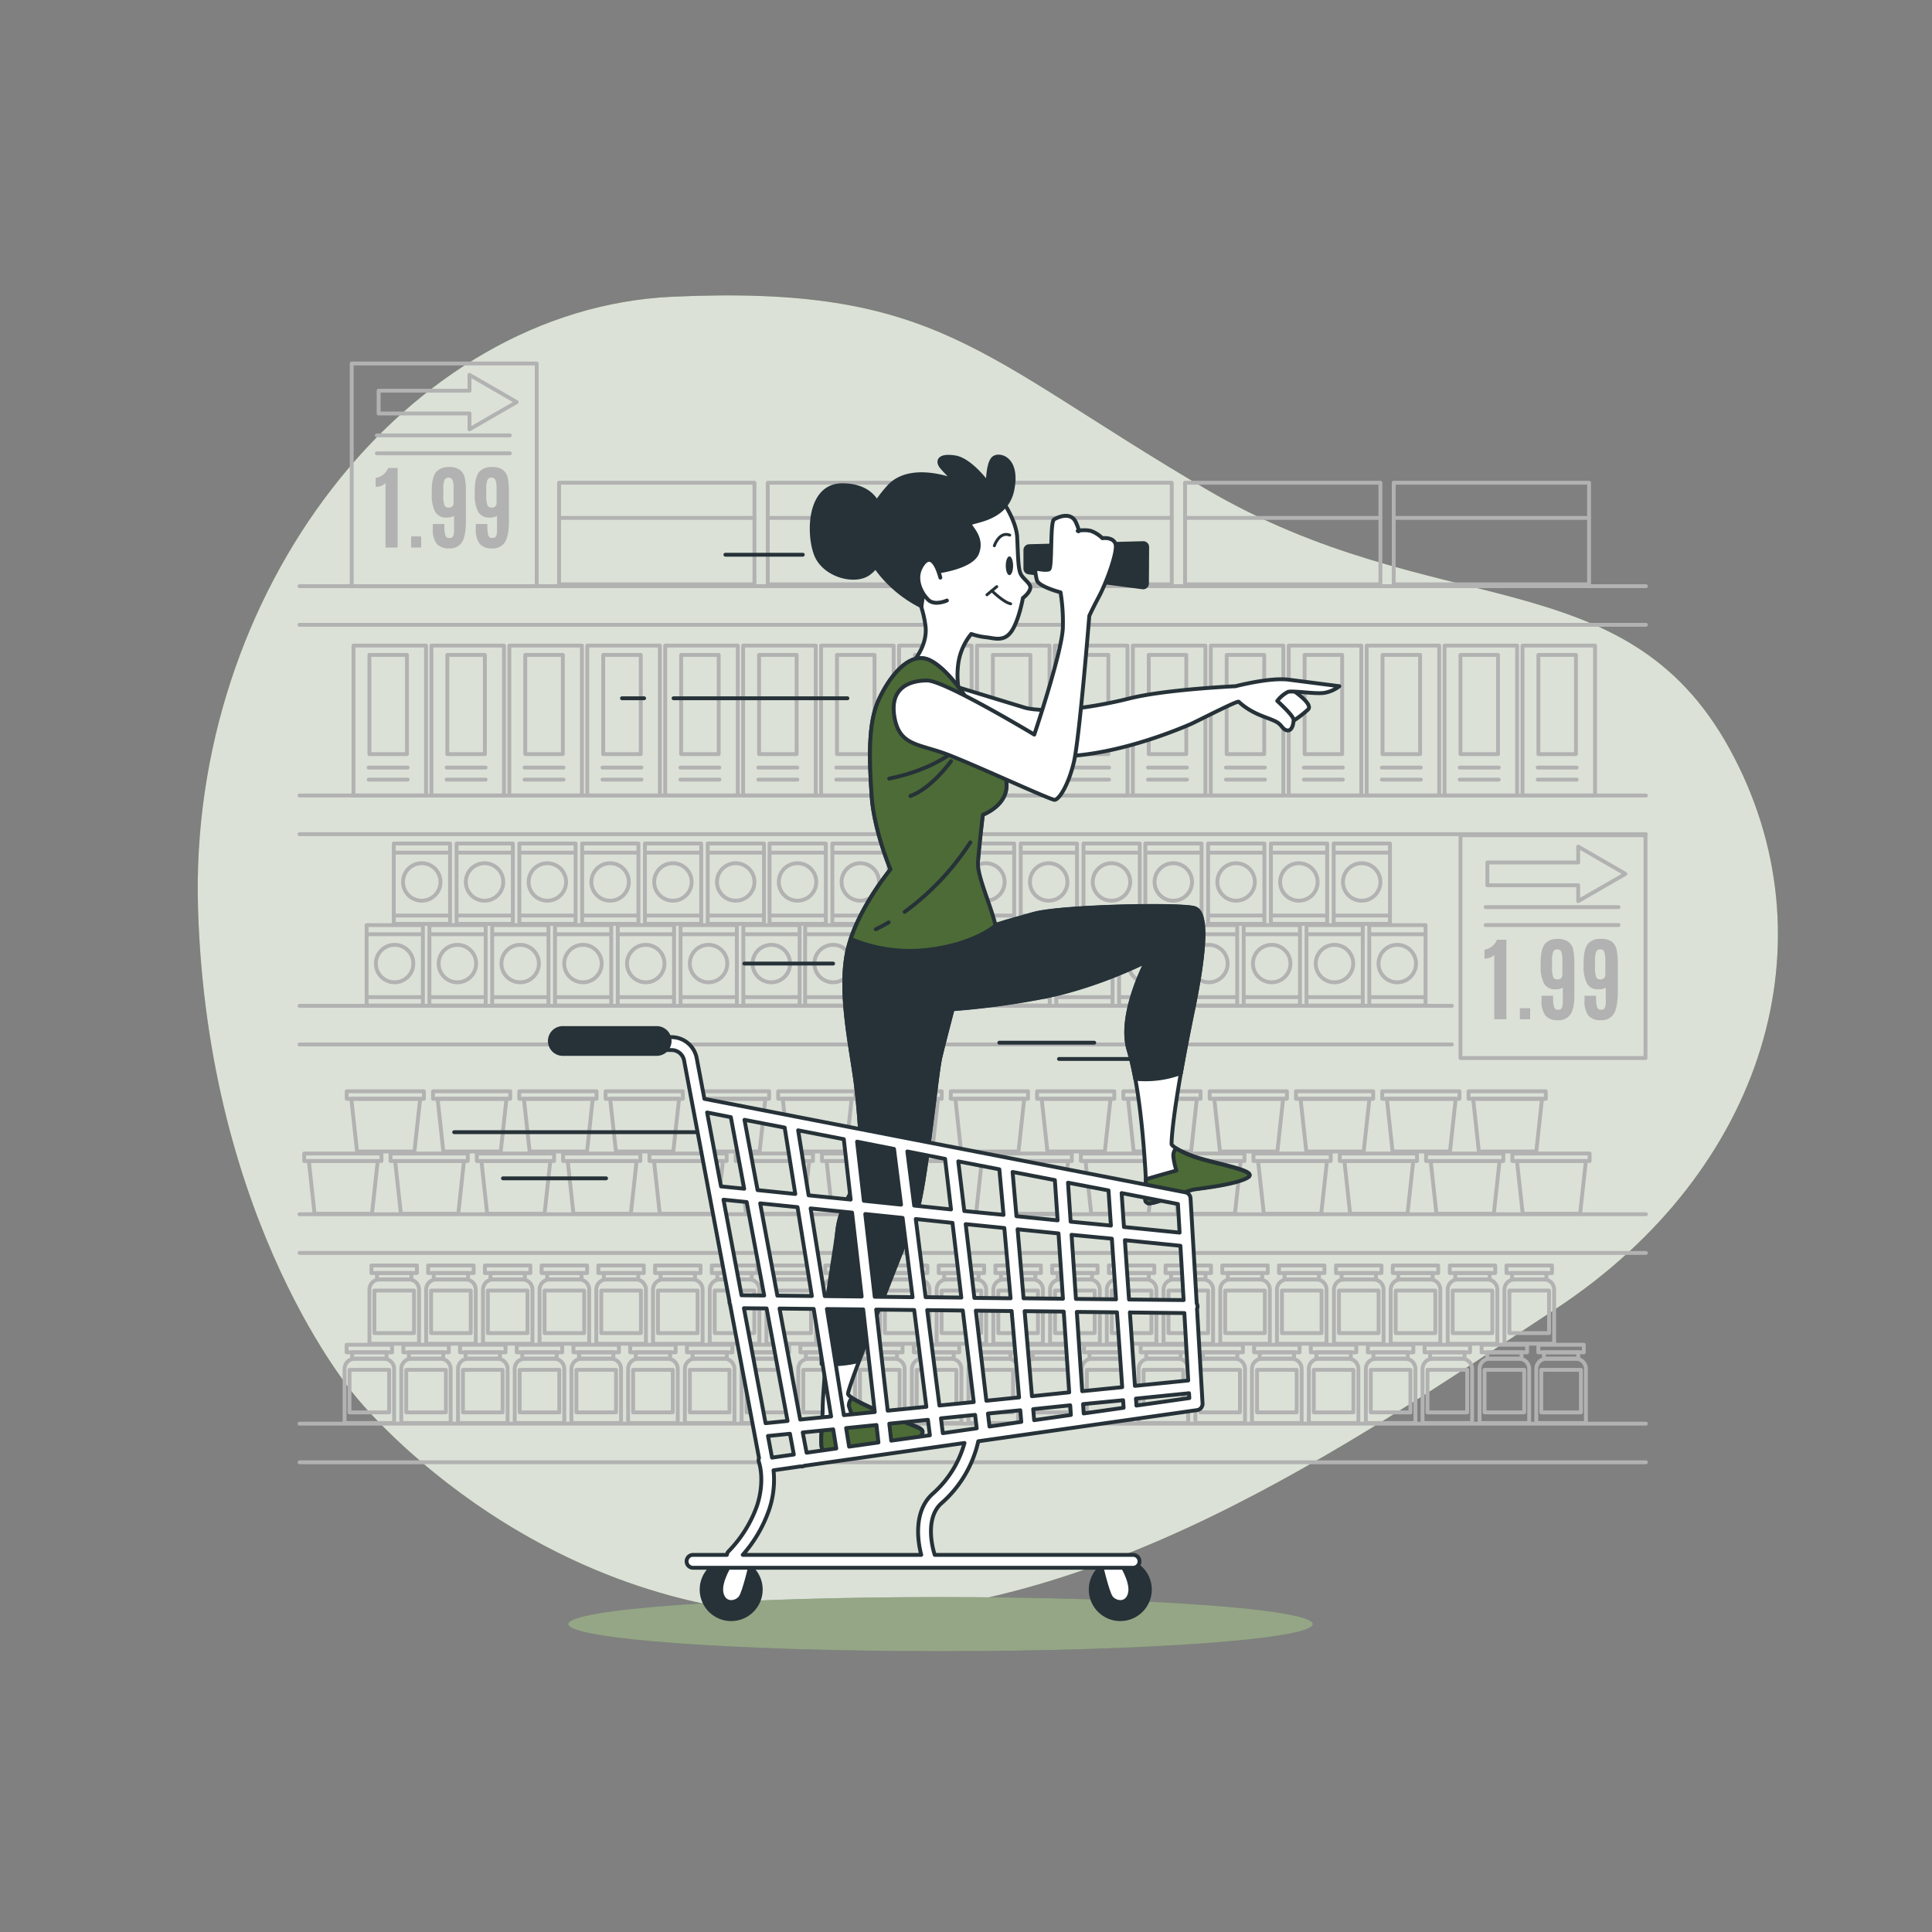 <svg xmlns="http://www.w3.org/2000/svg" viewBox="0 0 500 500"><rect x="0" y="0" width="500" height="500" fill="#808080" stroke="none"/><g id="freepik--background-simple--inject-331"><path d="M92.07,361.43S135.16,416,208.79,418.22s139.48-43.68,193.8-79.46,72.15-95.62,45-145-76.35-32.47-135.47-67.18S242.56,73.68,174,76.8,48.75,153.13,51.25,235.17,92.07,361.43,92.07,361.43Z" style="fill:#4C6B36"></path><path d="M92.07,361.43S135.16,416,208.79,418.22s139.48-43.68,193.8-79.46,72.15-95.62,45-145-76.35-32.47-135.47-67.18S242.56,73.68,174,76.8,48.75,153.13,51.25,235.17,92.07,361.43,92.07,361.43Z" style="fill:#fff;opacity:0.8"></path></g><g id="freepik--Products--inject-331"><rect x="91.02" y="94.07" width="47.88" height="57.65" style="fill:none;stroke:#b2b2b2;stroke-linecap:round;stroke-linejoin:round"></rect><path d="M99.77,141.7V125a2.53,2.53,0,0,1-1.12.74,4.11,4.11,0,0,1-1.43.27v-2.33a4,4,0,0,0,1.89-.81,4.13,4.13,0,0,0,1.36-1.76h2.43V141.7Z" style="fill:#b2b2b2"></path><path d="M106.4,141.7v-2.88H109v2.88Z" style="fill:#b2b2b2"></path><path d="M119.46,140.47a3.71,3.71,0,0,1-3.24,1.46,4,4,0,0,1-3.21-1.2,6.21,6.21,0,0,1-1-4v-1.12h3v.43a8.17,8.17,0,0,0,.26,2.55.94.94,0,0,0,1,.63c.47,0,.76-.09.87-.28a4.07,4.07,0,0,0,.27-.56,8.45,8.45,0,0,0,.1-1.82V133.5a3.4,3.4,0,0,1-1.9.44,3.15,3.15,0,0,1-3-1.51,9.43,9.43,0,0,1-.87-4.58v-.74q0-3.84,1.32-5.16a4.15,4.15,0,0,1,3.07-1.08,4.64,4.64,0,0,1,2.94.77,3.58,3.58,0,0,1,1.23,2.12,17.79,17.79,0,0,1,.28,3.52v8.22C120.5,137.83,120.16,139.49,119.46,140.47Zm-3.39-9.11a1.15,1.15,0,0,0,1.32-1v-3.91a6.4,6.4,0,0,0-.27-2.19,1.17,1.17,0,0,0-2.11,0,6.2,6.2,0,0,0-.28,2.21v1.83a7.18,7.18,0,0,0,.27,2.38A1,1,0,0,0,116.07,131.36Z" style="fill:#b2b2b2"></path><path d="M130.58,140.47a3.71,3.71,0,0,1-3.24,1.46,4,4,0,0,1-3.21-1.2,6.21,6.21,0,0,1-1-4v-1.12h3v.43a8.5,8.5,0,0,0,.26,2.55.94.94,0,0,0,1,.63c.47,0,.76-.09.87-.28a4.07,4.07,0,0,0,.27-.56,8.45,8.45,0,0,0,.1-1.82V133.5a3.4,3.4,0,0,1-1.9.44,3.16,3.16,0,0,1-3-1.51,9.43,9.43,0,0,1-.87-4.58v-.74q0-3.84,1.32-5.16a4.16,4.16,0,0,1,3.07-1.08,4.64,4.64,0,0,1,2.94.77,3.58,3.58,0,0,1,1.23,2.12,17.79,17.79,0,0,1,.28,3.52v8.22C131.62,137.83,131.28,139.49,130.58,140.47Zm-3.39-9.11a1.15,1.15,0,0,0,1.32-1v-3.91a6.4,6.4,0,0,0-.27-2.19,1.17,1.17,0,0,0-2.11,0,6.2,6.2,0,0,0-.28,2.21v1.83a7.18,7.18,0,0,0,.27,2.38A1.06,1.06,0,0,0,127.19,131.36Z" style="fill:#b2b2b2"></path><line x1="97.53" y1="117.32" x2="131.94" y2="117.32" style="fill:none;stroke:#b2b2b2;stroke-linecap:round;stroke-linejoin:round"></line><line x1="97.53" y1="112.67" x2="131.94" y2="112.67" style="fill:none;stroke:#b2b2b2;stroke-linecap:round;stroke-linejoin:round"></line><polygon points="133.72 104.06 121.5 97.01 121.5 101.11 97.99 101.11 97.99 107.01 121.5 107.01 121.5 111.11 133.72 104.06" style="fill:none;stroke:#b2b2b2;stroke-linecap:round;stroke-linejoin:round"></polygon><rect x="144.69" y="124.93" width="50.56" height="26.29" style="fill:none;stroke:#b2b2b2;stroke-linecap:round;stroke-linejoin:round"></rect><line x1="144.92" y1="134.03" x2="195.25" y2="134.03" style="fill:none;stroke:#b2b2b2;stroke-linecap:round;stroke-linejoin:round"></line><rect x="198.69" y="124.93" width="50.56" height="26.29" style="fill:none;stroke:#b2b2b2;stroke-linecap:round;stroke-linejoin:round"></rect><line x1="198.92" y1="134.03" x2="249.25" y2="134.03" style="fill:none;stroke:#b2b2b2;stroke-linecap:round;stroke-linejoin:round"></line><rect x="252.69" y="124.93" width="50.56" height="26.29" style="fill:none;stroke:#b2b2b2;stroke-linecap:round;stroke-linejoin:round"></rect><line x1="252.92" y1="134.03" x2="303.25" y2="134.03" style="fill:none;stroke:#b2b2b2;stroke-linecap:round;stroke-linejoin:round"></line><rect x="306.69" y="124.93" width="50.56" height="26.29" style="fill:none;stroke:#b2b2b2;stroke-linecap:round;stroke-linejoin:round"></rect><line x1="306.92" y1="134.03" x2="357.25" y2="134.03" style="fill:none;stroke:#b2b2b2;stroke-linecap:round;stroke-linejoin:round"></line><rect x="360.69" y="124.93" width="50.56" height="26.29" style="fill:none;stroke:#b2b2b2;stroke-linecap:round;stroke-linejoin:round"></rect><line x1="360.92" y1="134.03" x2="411.25" y2="134.03" style="fill:none;stroke:#b2b2b2;stroke-linecap:round;stroke-linejoin:round"></line><line x1="77.51" y1="151.7" x2="425.96" y2="151.7" style="fill:none;stroke:#b2b2b2;stroke-linecap:round;stroke-linejoin:round"></line><line x1="77.51" y1="161.7" x2="425.96" y2="161.7" style="fill:none;stroke:#b2b2b2;stroke-linecap:round;stroke-linejoin:round"></line><line x1="77.51" y1="205.88" x2="425.96" y2="205.88" style="fill:none;stroke:#b2b2b2;stroke-linecap:round;stroke-linejoin:round"></line><rect x="377.97" y="216.17" width="47.88" height="57.65" style="fill:none;stroke:#b2b2b2;stroke-linecap:round;stroke-linejoin:round"></rect><path d="M386.71,263.79V247.1a2.59,2.59,0,0,1-1.12.74,4.27,4.27,0,0,1-1.42.26v-2.33a4,4,0,0,0,1.88-.8,4.32,4.32,0,0,0,1.37-1.77h2.43v20.59Z" style="fill:#b2b2b2"></path><path d="M393.34,263.79v-2.87H396v2.87Z" style="fill:#b2b2b2"></path><path d="M406.41,262.56a3.71,3.71,0,0,1-3.24,1.47,4,4,0,0,1-3.22-1.21,6.18,6.18,0,0,1-1-4v-1.12h3v.43a8.72,8.72,0,0,0,.26,2.54.94.94,0,0,0,1,.64c.47,0,.75-.1.86-.29a4.07,4.07,0,0,0,.27-.56,8.07,8.07,0,0,0,.11-1.82V255.6a3.44,3.44,0,0,1-1.91.43,3.12,3.12,0,0,1-2.95-1.51,9.38,9.38,0,0,1-.87-4.57v-.75q0-3.84,1.32-5.16A4.18,4.18,0,0,1,403,243a4.59,4.59,0,0,1,2.93.76,3.57,3.57,0,0,1,1.23,2.13,17.55,17.55,0,0,1,.29,3.52v8.22C407.45,259.93,407.1,261.58,406.41,262.56Zm-3.39-9.1a1.16,1.16,0,0,0,1.32-1v-3.9a6,6,0,0,0-.28-2.19,1,1,0,0,0-1.05-.67,1.05,1.05,0,0,0-1.06.68,6.2,6.2,0,0,0-.28,2.21v1.84a6.79,6.79,0,0,0,.28,2.37A1,1,0,0,0,403,253.46Z" style="fill:#b2b2b2"></path><path d="M417.53,262.56a3.71,3.71,0,0,1-3.24,1.47,4,4,0,0,1-3.22-1.21,6.18,6.18,0,0,1-1-4v-1.12h3v.43a8.72,8.72,0,0,0,.26,2.54.94.94,0,0,0,1,.64c.47,0,.75-.1.86-.29a4.07,4.07,0,0,0,.27-.56,8.07,8.07,0,0,0,.11-1.82V255.6a3.44,3.44,0,0,1-1.91.43,3.12,3.12,0,0,1-2.95-1.51,9.38,9.38,0,0,1-.87-4.57v-.75q0-3.84,1.32-5.16a4.18,4.18,0,0,1,3.07-1.07,4.59,4.59,0,0,1,2.93.76,3.57,3.57,0,0,1,1.23,2.13,17.55,17.55,0,0,1,.29,3.52v8.22C418.57,259.93,418.22,261.58,417.53,262.56Zm-3.39-9.1a1.16,1.16,0,0,0,1.32-1v-3.9a6,6,0,0,0-.28-2.19,1,1,0,0,0-1.05-.67,1.05,1.05,0,0,0-1.06.68,6.2,6.2,0,0,0-.28,2.21v1.84a6.79,6.79,0,0,0,.28,2.37A1,1,0,0,0,414.14,253.46Z" style="fill:#b2b2b2"></path><line x1="384.48" y1="239.41" x2="418.88" y2="239.41" style="fill:none;stroke:#b2b2b2;stroke-linecap:round;stroke-linejoin:round"></line><line x1="384.48" y1="234.76" x2="418.88" y2="234.76" style="fill:none;stroke:#b2b2b2;stroke-linecap:round;stroke-linejoin:round"></line><polygon points="420.66 226.16 408.44 219.1 408.44 223.2 384.93 223.2 384.93 229.11 408.44 229.11 408.44 233.21 420.66 226.16" style="fill:none;stroke:#b2b2b2;stroke-linecap:round;stroke-linejoin:round"></polygon><line x1="77.51" y1="215.89" x2="425.96" y2="215.89" style="fill:none;stroke:#b2b2b2;stroke-linecap:round;stroke-linejoin:round"></line><line x1="77.51" y1="260.3" x2="375.75" y2="260.3" style="fill:none;stroke:#b2b2b2;stroke-linecap:round;stroke-linejoin:round"></line><line x1="77.51" y1="270.3" x2="375.75" y2="270.3" style="fill:none;stroke:#b2b2b2;stroke-linecap:round;stroke-linejoin:round"></line><line x1="77.51" y1="314.25" x2="425.96" y2="314.25" style="fill:none;stroke:#b2b2b2;stroke-linecap:round;stroke-linejoin:round"></line><line x1="77.51" y1="324.26" x2="425.96" y2="324.26" style="fill:none;stroke:#b2b2b2;stroke-linecap:round;stroke-linejoin:round"></line><line x1="77.51" y1="368.44" x2="425.96" y2="368.44" style="fill:none;stroke:#b2b2b2;stroke-linecap:round;stroke-linejoin:round"></line><line x1="77.51" y1="378.44" x2="425.96" y2="378.44" style="fill:none;stroke:#b2b2b2;stroke-linecap:round;stroke-linejoin:round"></line><rect x="91.48" y="167.08" width="18.78" height="38.8" style="fill:none;stroke:#b2b2b2;stroke-linecap:round;stroke-linejoin:round"></rect><rect x="95.6" y="169.49" width="9.72" height="25.67" style="fill:none;stroke:#b2b2b2;stroke-linecap:round;stroke-linejoin:round"></rect><line x1="95.41" y1="198.65" x2="105.5" y2="198.65" style="fill:none;stroke:#b2b2b2;stroke-linecap:round;stroke-linejoin:round"></line><line x1="95.41" y1="201.76" x2="105.5" y2="201.76" style="fill:none;stroke:#b2b2b2;stroke-linecap:round;stroke-linejoin:round"></line><rect x="111.65" y="167.08" width="18.78" height="38.8" style="fill:none;stroke:#b2b2b2;stroke-linecap:round;stroke-linejoin:round"></rect><rect x="115.77" y="169.49" width="9.72" height="25.67" style="fill:none;stroke:#b2b2b2;stroke-linecap:round;stroke-linejoin:round"></rect><line x1="115.58" y1="198.65" x2="125.67" y2="198.65" style="fill:none;stroke:#b2b2b2;stroke-linecap:round;stroke-linejoin:round"></line><line x1="115.58" y1="201.76" x2="125.67" y2="201.76" style="fill:none;stroke:#b2b2b2;stroke-linecap:round;stroke-linejoin:round"></line><rect x="131.82" y="167.08" width="18.78" height="38.8" style="fill:none;stroke:#b2b2b2;stroke-linecap:round;stroke-linejoin:round"></rect><rect x="135.94" y="169.49" width="9.72" height="25.67" style="fill:none;stroke:#b2b2b2;stroke-linecap:round;stroke-linejoin:round"></rect><line x1="135.75" y1="198.65" x2="145.84" y2="198.65" style="fill:none;stroke:#b2b2b2;stroke-linecap:round;stroke-linejoin:round"></line><line x1="135.75" y1="201.76" x2="145.84" y2="201.76" style="fill:none;stroke:#b2b2b2;stroke-linecap:round;stroke-linejoin:round"></line><rect x="151.99" y="167.08" width="18.78" height="38.8" style="fill:none;stroke:#b2b2b2;stroke-linecap:round;stroke-linejoin:round"></rect><rect x="156.11" y="169.49" width="9.72" height="25.67" style="fill:none;stroke:#b2b2b2;stroke-linecap:round;stroke-linejoin:round"></rect><line x1="155.92" y1="198.65" x2="166.01" y2="198.65" style="fill:none;stroke:#b2b2b2;stroke-linecap:round;stroke-linejoin:round"></line><line x1="155.92" y1="201.76" x2="166.01" y2="201.76" style="fill:none;stroke:#b2b2b2;stroke-linecap:round;stroke-linejoin:round"></line><rect x="172.16" y="167.08" width="18.78" height="38.8" style="fill:none;stroke:#b2b2b2;stroke-linecap:round;stroke-linejoin:round"></rect><rect x="176.28" y="169.49" width="9.72" height="25.67" style="fill:none;stroke:#b2b2b2;stroke-linecap:round;stroke-linejoin:round"></rect><line x1="176.09" y1="198.65" x2="186.18" y2="198.65" style="fill:none;stroke:#b2b2b2;stroke-linecap:round;stroke-linejoin:round"></line><line x1="176.09" y1="201.76" x2="186.18" y2="201.76" style="fill:none;stroke:#b2b2b2;stroke-linecap:round;stroke-linejoin:round"></line><rect x="192.33" y="167.08" width="18.78" height="38.8" style="fill:none;stroke:#b2b2b2;stroke-linecap:round;stroke-linejoin:round"></rect><rect x="196.45" y="169.49" width="9.72" height="25.67" style="fill:none;stroke:#b2b2b2;stroke-linecap:round;stroke-linejoin:round"></rect><line x1="196.26" y1="198.65" x2="206.35" y2="198.65" style="fill:none;stroke:#b2b2b2;stroke-linecap:round;stroke-linejoin:round"></line><line x1="196.26" y1="201.76" x2="206.35" y2="201.76" style="fill:none;stroke:#b2b2b2;stroke-linecap:round;stroke-linejoin:round"></line><rect x="212.5" y="167.08" width="18.78" height="38.8" style="fill:none;stroke:#b2b2b2;stroke-linecap:round;stroke-linejoin:round"></rect><rect x="216.61" y="169.49" width="9.72" height="25.67" style="fill:none;stroke:#b2b2b2;stroke-linecap:round;stroke-linejoin:round"></rect><line x1="216.43" y1="198.65" x2="226.52" y2="198.65" style="fill:none;stroke:#b2b2b2;stroke-linecap:round;stroke-linejoin:round"></line><line x1="216.43" y1="201.76" x2="226.52" y2="201.76" style="fill:none;stroke:#b2b2b2;stroke-linecap:round;stroke-linejoin:round"></line><rect x="232.67" y="167.08" width="18.78" height="38.8" style="fill:none;stroke:#b2b2b2;stroke-linecap:round;stroke-linejoin:round"></rect><rect x="236.78" y="169.49" width="9.72" height="25.67" style="fill:none;stroke:#b2b2b2;stroke-linecap:round;stroke-linejoin:round"></rect><line x1="236.6" y1="198.65" x2="246.69" y2="198.65" style="fill:none;stroke:#b2b2b2;stroke-linecap:round;stroke-linejoin:round"></line><line x1="236.6" y1="201.76" x2="246.69" y2="201.76" style="fill:none;stroke:#b2b2b2;stroke-linecap:round;stroke-linejoin:round"></line><rect x="252.84" y="167.08" width="18.78" height="38.8" style="fill:none;stroke:#b2b2b2;stroke-linecap:round;stroke-linejoin:round"></rect><rect x="256.95" y="169.49" width="9.72" height="25.67" style="fill:none;stroke:#b2b2b2;stroke-linecap:round;stroke-linejoin:round"></rect><line x1="256.77" y1="198.65" x2="266.86" y2="198.65" style="fill:none;stroke:#b2b2b2;stroke-linecap:round;stroke-linejoin:round"></line><line x1="256.77" y1="201.76" x2="266.86" y2="201.76" style="fill:none;stroke:#b2b2b2;stroke-linecap:round;stroke-linejoin:round"></line><rect x="273.01" y="167.08" width="18.78" height="38.8" style="fill:none;stroke:#b2b2b2;stroke-linecap:round;stroke-linejoin:round"></rect><rect x="277.12" y="169.49" width="9.72" height="25.67" style="fill:none;stroke:#b2b2b2;stroke-linecap:round;stroke-linejoin:round"></rect><line x1="276.94" y1="198.65" x2="287.02" y2="198.65" style="fill:none;stroke:#b2b2b2;stroke-linecap:round;stroke-linejoin:round"></line><line x1="276.94" y1="201.76" x2="287.02" y2="201.76" style="fill:none;stroke:#b2b2b2;stroke-linecap:round;stroke-linejoin:round"></line><rect x="293.18" y="167.08" width="18.78" height="38.8" style="fill:none;stroke:#b2b2b2;stroke-linecap:round;stroke-linejoin:round"></rect><rect x="297.29" y="169.49" width="9.72" height="25.67" style="fill:none;stroke:#b2b2b2;stroke-linecap:round;stroke-linejoin:round"></rect><line x1="297.11" y1="198.65" x2="307.19" y2="198.65" style="fill:none;stroke:#b2b2b2;stroke-linecap:round;stroke-linejoin:round"></line><line x1="297.11" y1="201.76" x2="307.19" y2="201.76" style="fill:none;stroke:#b2b2b2;stroke-linecap:round;stroke-linejoin:round"></line><rect x="313.35" y="167.08" width="18.78" height="38.8" style="fill:none;stroke:#b2b2b2;stroke-linecap:round;stroke-linejoin:round"></rect><rect x="317.46" y="169.49" width="9.72" height="25.67" style="fill:none;stroke:#b2b2b2;stroke-linecap:round;stroke-linejoin:round"></rect><line x1="317.28" y1="198.65" x2="327.36" y2="198.65" style="fill:none;stroke:#b2b2b2;stroke-linecap:round;stroke-linejoin:round"></line><line x1="317.28" y1="201.76" x2="327.36" y2="201.76" style="fill:none;stroke:#b2b2b2;stroke-linecap:round;stroke-linejoin:round"></line><rect x="333.52" y="167.08" width="18.78" height="38.8" style="fill:none;stroke:#b2b2b2;stroke-linecap:round;stroke-linejoin:round"></rect><rect x="337.63" y="169.49" width="9.72" height="25.67" style="fill:none;stroke:#b2b2b2;stroke-linecap:round;stroke-linejoin:round"></rect><line x1="337.45" y1="198.65" x2="347.53" y2="198.65" style="fill:none;stroke:#b2b2b2;stroke-linecap:round;stroke-linejoin:round"></line><line x1="337.45" y1="201.76" x2="347.53" y2="201.76" style="fill:none;stroke:#b2b2b2;stroke-linecap:round;stroke-linejoin:round"></line><rect x="353.69" y="167.08" width="18.78" height="38.8" style="fill:none;stroke:#b2b2b2;stroke-linecap:round;stroke-linejoin:round"></rect><rect x="357.8" y="169.49" width="9.72" height="25.67" style="fill:none;stroke:#b2b2b2;stroke-linecap:round;stroke-linejoin:round"></rect><line x1="357.62" y1="198.65" x2="367.7" y2="198.65" style="fill:none;stroke:#b2b2b2;stroke-linecap:round;stroke-linejoin:round"></line><line x1="357.62" y1="201.76" x2="367.7" y2="201.76" style="fill:none;stroke:#b2b2b2;stroke-linecap:round;stroke-linejoin:round"></line><rect x="373.85" y="167.08" width="18.78" height="38.8" style="fill:none;stroke:#b2b2b2;stroke-linecap:round;stroke-linejoin:round"></rect><rect x="377.97" y="169.49" width="9.72" height="25.67" style="fill:none;stroke:#b2b2b2;stroke-linecap:round;stroke-linejoin:round"></rect><line x1="377.79" y1="198.65" x2="387.87" y2="198.65" style="fill:none;stroke:#b2b2b2;stroke-linecap:round;stroke-linejoin:round"></line><line x1="377.79" y1="201.76" x2="387.87" y2="201.76" style="fill:none;stroke:#b2b2b2;stroke-linecap:round;stroke-linejoin:round"></line><rect x="394.02" y="167.08" width="18.78" height="38.8" style="fill:none;stroke:#b2b2b2;stroke-linecap:round;stroke-linejoin:round"></rect><rect x="398.14" y="169.49" width="9.72" height="25.67" style="fill:none;stroke:#b2b2b2;stroke-linecap:round;stroke-linejoin:round"></rect><line x1="397.96" y1="198.65" x2="408.04" y2="198.65" style="fill:none;stroke:#b2b2b2;stroke-linecap:round;stroke-linejoin:round"></line><line x1="397.96" y1="201.76" x2="408.04" y2="201.76" style="fill:none;stroke:#b2b2b2;stroke-linecap:round;stroke-linejoin:round"></line><rect x="94.88" y="239.42" width="14.56" height="20.8" style="fill:none;stroke:#b2b2b2;stroke-linecap:round;stroke-linejoin:round"></rect><line x1="95.44" y1="241.78" x2="109.34" y2="241.78" style="fill:none;stroke:#b2b2b2;stroke-linecap:round;stroke-linejoin:round"></line><line x1="95.44" y1="258.06" x2="109.34" y2="258.06" style="fill:none;stroke:#b2b2b2;stroke-linecap:round;stroke-linejoin:round"></line><circle cx="102.12" cy="249.37" r="4.85" style="fill:none;stroke:#b2b2b2;stroke-linecap:round;stroke-linejoin:round"></circle><rect x="111.13" y="239.42" width="14.56" height="20.8" style="fill:none;stroke:#b2b2b2;stroke-linecap:round;stroke-linejoin:round"></rect><line x1="111.69" y1="241.78" x2="125.59" y2="241.78" style="fill:none;stroke:#b2b2b2;stroke-linecap:round;stroke-linejoin:round"></line><line x1="111.69" y1="258.06" x2="125.59" y2="258.06" style="fill:none;stroke:#b2b2b2;stroke-linecap:round;stroke-linejoin:round"></line><circle cx="118.37" cy="249.37" r="4.85" style="fill:none;stroke:#b2b2b2;stroke-linecap:round;stroke-linejoin:round"></circle><rect x="127.38" y="239.42" width="14.56" height="20.8" style="fill:none;stroke:#b2b2b2;stroke-linecap:round;stroke-linejoin:round"></rect><line x1="127.94" y1="241.78" x2="141.84" y2="241.78" style="fill:none;stroke:#b2b2b2;stroke-linecap:round;stroke-linejoin:round"></line><line x1="127.94" y1="258.06" x2="141.84" y2="258.06" style="fill:none;stroke:#b2b2b2;stroke-linecap:round;stroke-linejoin:round"></line><circle cx="134.62" cy="249.37" r="4.85" style="fill:none;stroke:#b2b2b2;stroke-linecap:round;stroke-linejoin:round"></circle><rect x="143.63" y="239.42" width="14.56" height="20.8" style="fill:none;stroke:#b2b2b2;stroke-linecap:round;stroke-linejoin:round"></rect><line x1="144.19" y1="241.78" x2="158.09" y2="241.78" style="fill:none;stroke:#b2b2b2;stroke-linecap:round;stroke-linejoin:round"></line><line x1="144.19" y1="258.06" x2="158.09" y2="258.06" style="fill:none;stroke:#b2b2b2;stroke-linecap:round;stroke-linejoin:round"></line><circle cx="150.87" cy="249.37" r="4.85" style="fill:none;stroke:#b2b2b2;stroke-linecap:round;stroke-linejoin:round"></circle><rect x="159.88" y="239.42" width="14.56" height="20.8" style="fill:none;stroke:#b2b2b2;stroke-linecap:round;stroke-linejoin:round"></rect><line x1="160.44" y1="241.78" x2="174.34" y2="241.78" style="fill:none;stroke:#b2b2b2;stroke-linecap:round;stroke-linejoin:round"></line><line x1="160.44" y1="258.06" x2="174.34" y2="258.06" style="fill:none;stroke:#b2b2b2;stroke-linecap:round;stroke-linejoin:round"></line><circle cx="167.12" cy="249.37" r="4.85" style="fill:none;stroke:#b2b2b2;stroke-linecap:round;stroke-linejoin:round"></circle><rect x="176.13" y="239.42" width="14.56" height="20.8" style="fill:none;stroke:#b2b2b2;stroke-linecap:round;stroke-linejoin:round"></rect><line x1="176.69" y1="241.78" x2="190.59" y2="241.78" style="fill:none;stroke:#b2b2b2;stroke-linecap:round;stroke-linejoin:round"></line><line x1="176.69" y1="258.06" x2="190.59" y2="258.06" style="fill:none;stroke:#b2b2b2;stroke-linecap:round;stroke-linejoin:round"></line><circle cx="183.37" cy="249.37" r="4.85" style="fill:none;stroke:#b2b2b2;stroke-linecap:round;stroke-linejoin:round"></circle><rect x="192.38" y="239.42" width="14.56" height="20.8" style="fill:none;stroke:#b2b2b2;stroke-linecap:round;stroke-linejoin:round"></rect><line x1="192.94" y1="241.78" x2="206.84" y2="241.78" style="fill:none;stroke:#b2b2b2;stroke-linecap:round;stroke-linejoin:round"></line><line x1="192.94" y1="258.06" x2="206.84" y2="258.06" style="fill:none;stroke:#b2b2b2;stroke-linecap:round;stroke-linejoin:round"></line><circle cx="199.62" cy="249.37" r="4.85" style="fill:none;stroke:#b2b2b2;stroke-linecap:round;stroke-linejoin:round"></circle><rect x="101.91" y="218.3" width="14.56" height="20.8" style="fill:none;stroke:#b2b2b2;stroke-linecap:round;stroke-linejoin:round"></rect><line x1="102.48" y1="220.66" x2="116.38" y2="220.66" style="fill:none;stroke:#b2b2b2;stroke-linecap:round;stroke-linejoin:round"></line><line x1="102.48" y1="236.94" x2="116.38" y2="236.94" style="fill:none;stroke:#b2b2b2;stroke-linecap:round;stroke-linejoin:round"></line><circle cx="109.15" cy="228.25" r="4.85" style="fill:none;stroke:#b2b2b2;stroke-linecap:round;stroke-linejoin:round"></circle><rect x="118.16" y="218.3" width="14.56" height="20.8" style="fill:none;stroke:#b2b2b2;stroke-linecap:round;stroke-linejoin:round"></rect><line x1="118.73" y1="220.66" x2="132.63" y2="220.66" style="fill:none;stroke:#b2b2b2;stroke-linecap:round;stroke-linejoin:round"></line><line x1="118.73" y1="236.94" x2="132.63" y2="236.94" style="fill:none;stroke:#b2b2b2;stroke-linecap:round;stroke-linejoin:round"></line><circle cx="125.4" cy="228.25" r="4.85" style="fill:none;stroke:#b2b2b2;stroke-linecap:round;stroke-linejoin:round"></circle><rect x="134.41" y="218.3" width="14.56" height="20.8" style="fill:none;stroke:#b2b2b2;stroke-linecap:round;stroke-linejoin:round"></rect><line x1="134.98" y1="220.66" x2="148.88" y2="220.66" style="fill:none;stroke:#b2b2b2;stroke-linecap:round;stroke-linejoin:round"></line><line x1="134.98" y1="236.94" x2="148.88" y2="236.94" style="fill:none;stroke:#b2b2b2;stroke-linecap:round;stroke-linejoin:round"></line><circle cx="141.65" cy="228.25" r="4.85" style="fill:none;stroke:#b2b2b2;stroke-linecap:round;stroke-linejoin:round"></circle><rect x="150.66" y="218.3" width="14.56" height="20.8" style="fill:none;stroke:#b2b2b2;stroke-linecap:round;stroke-linejoin:round"></rect><line x1="151.23" y1="220.66" x2="165.13" y2="220.66" style="fill:none;stroke:#b2b2b2;stroke-linecap:round;stroke-linejoin:round"></line><line x1="151.23" y1="236.94" x2="165.13" y2="236.94" style="fill:none;stroke:#b2b2b2;stroke-linecap:round;stroke-linejoin:round"></line><circle cx="157.9" cy="228.25" r="4.85" style="fill:none;stroke:#b2b2b2;stroke-linecap:round;stroke-linejoin:round"></circle><rect x="166.91" y="218.3" width="14.56" height="20.8" style="fill:none;stroke:#b2b2b2;stroke-linecap:round;stroke-linejoin:round"></rect><line x1="167.48" y1="220.66" x2="181.38" y2="220.66" style="fill:none;stroke:#b2b2b2;stroke-linecap:round;stroke-linejoin:round"></line><line x1="167.48" y1="236.94" x2="181.38" y2="236.94" style="fill:none;stroke:#b2b2b2;stroke-linecap:round;stroke-linejoin:round"></line><circle cx="174.15" cy="228.25" r="4.85" style="fill:none;stroke:#b2b2b2;stroke-linecap:round;stroke-linejoin:round"></circle><rect x="183.16" y="218.3" width="14.56" height="20.8" style="fill:none;stroke:#b2b2b2;stroke-linecap:round;stroke-linejoin:round"></rect><line x1="183.73" y1="220.66" x2="197.63" y2="220.66" style="fill:none;stroke:#b2b2b2;stroke-linecap:round;stroke-linejoin:round"></line><line x1="183.73" y1="236.94" x2="197.63" y2="236.94" style="fill:none;stroke:#b2b2b2;stroke-linecap:round;stroke-linejoin:round"></line><circle cx="190.4" cy="228.25" r="4.85" style="fill:none;stroke:#b2b2b2;stroke-linecap:round;stroke-linejoin:round"></circle><rect x="208.37" y="239.42" width="14.56" height="20.8" style="fill:none;stroke:#b2b2b2;stroke-linecap:round;stroke-linejoin:round"></rect><line x1="208.94" y1="241.78" x2="222.84" y2="241.78" style="fill:none;stroke:#b2b2b2;stroke-linecap:round;stroke-linejoin:round"></line><line x1="208.94" y1="258.06" x2="222.84" y2="258.06" style="fill:none;stroke:#b2b2b2;stroke-linecap:round;stroke-linejoin:round"></line><circle cx="215.61" cy="249.37" r="4.85" style="fill:none;stroke:#b2b2b2;stroke-linecap:round;stroke-linejoin:round"></circle><rect x="224.62" y="239.42" width="14.56" height="20.8" style="fill:none;stroke:#b2b2b2;stroke-linecap:round;stroke-linejoin:round"></rect><line x1="225.19" y1="241.78" x2="239.09" y2="241.78" style="fill:none;stroke:#b2b2b2;stroke-linecap:round;stroke-linejoin:round"></line><line x1="225.19" y1="258.06" x2="239.09" y2="258.06" style="fill:none;stroke:#b2b2b2;stroke-linecap:round;stroke-linejoin:round"></line><circle cx="231.86" cy="249.37" r="4.85" style="fill:none;stroke:#b2b2b2;stroke-linecap:round;stroke-linejoin:round"></circle><rect x="240.87" y="239.42" width="14.56" height="20.8" style="fill:none;stroke:#b2b2b2;stroke-linecap:round;stroke-linejoin:round"></rect><line x1="241.44" y1="241.78" x2="255.34" y2="241.78" style="fill:none;stroke:#b2b2b2;stroke-linecap:round;stroke-linejoin:round"></line><line x1="241.44" y1="258.06" x2="255.34" y2="258.06" style="fill:none;stroke:#b2b2b2;stroke-linecap:round;stroke-linejoin:round"></line><circle cx="248.11" cy="249.37" r="4.85" style="fill:none;stroke:#b2b2b2;stroke-linecap:round;stroke-linejoin:round"></circle><rect x="257.12" y="239.42" width="14.56" height="20.8" style="fill:none;stroke:#b2b2b2;stroke-linecap:round;stroke-linejoin:round"></rect><line x1="257.69" y1="241.78" x2="271.59" y2="241.78" style="fill:none;stroke:#b2b2b2;stroke-linecap:round;stroke-linejoin:round"></line><line x1="257.69" y1="258.06" x2="271.59" y2="258.06" style="fill:none;stroke:#b2b2b2;stroke-linecap:round;stroke-linejoin:round"></line><circle cx="264.36" cy="249.37" r="4.85" style="fill:none;stroke:#b2b2b2;stroke-linecap:round;stroke-linejoin:round"></circle><rect x="273.37" y="239.42" width="14.56" height="20.8" style="fill:none;stroke:#b2b2b2;stroke-linecap:round;stroke-linejoin:round"></rect><line x1="273.94" y1="241.78" x2="287.84" y2="241.78" style="fill:none;stroke:#b2b2b2;stroke-linecap:round;stroke-linejoin:round"></line><line x1="273.94" y1="258.06" x2="287.84" y2="258.06" style="fill:none;stroke:#b2b2b2;stroke-linecap:round;stroke-linejoin:round"></line><circle cx="280.61" cy="249.37" r="4.85" style="fill:none;stroke:#b2b2b2;stroke-linecap:round;stroke-linejoin:round"></circle><rect x="289.62" y="239.42" width="14.56" height="20.8" style="fill:none;stroke:#b2b2b2;stroke-linecap:round;stroke-linejoin:round"></rect><line x1="290.19" y1="241.78" x2="304.09" y2="241.78" style="fill:none;stroke:#b2b2b2;stroke-linecap:round;stroke-linejoin:round"></line><line x1="290.19" y1="258.06" x2="304.09" y2="258.06" style="fill:none;stroke:#b2b2b2;stroke-linecap:round;stroke-linejoin:round"></line><circle cx="296.86" cy="249.37" r="4.85" style="fill:none;stroke:#b2b2b2;stroke-linecap:round;stroke-linejoin:round"></circle><rect x="199.16" y="218.3" width="14.56" height="20.8" style="fill:none;stroke:#b2b2b2;stroke-linecap:round;stroke-linejoin:round"></rect><line x1="199.72" y1="220.66" x2="213.63" y2="220.66" style="fill:none;stroke:#b2b2b2;stroke-linecap:round;stroke-linejoin:round"></line><line x1="199.72" y1="236.94" x2="213.63" y2="236.94" style="fill:none;stroke:#b2b2b2;stroke-linecap:round;stroke-linejoin:round"></line><circle cx="206.4" cy="228.25" r="4.85" style="fill:none;stroke:#b2b2b2;stroke-linecap:round;stroke-linejoin:round"></circle><rect x="215.41" y="218.3" width="14.56" height="20.8" style="fill:none;stroke:#b2b2b2;stroke-linecap:round;stroke-linejoin:round"></rect><line x1="215.97" y1="220.66" x2="229.88" y2="220.66" style="fill:none;stroke:#b2b2b2;stroke-linecap:round;stroke-linejoin:round"></line><line x1="215.97" y1="236.94" x2="229.88" y2="236.94" style="fill:none;stroke:#b2b2b2;stroke-linecap:round;stroke-linejoin:round"></line><circle cx="222.65" cy="228.25" r="4.85" style="fill:none;stroke:#b2b2b2;stroke-linecap:round;stroke-linejoin:round"></circle><rect x="231.66" y="218.3" width="14.56" height="20.8" style="fill:none;stroke:#b2b2b2;stroke-linecap:round;stroke-linejoin:round"></rect><line x1="232.22" y1="220.66" x2="246.13" y2="220.66" style="fill:none;stroke:#b2b2b2;stroke-linecap:round;stroke-linejoin:round"></line><line x1="232.22" y1="236.94" x2="246.13" y2="236.94" style="fill:none;stroke:#b2b2b2;stroke-linecap:round;stroke-linejoin:round"></line><circle cx="238.9" cy="228.25" r="4.85" style="fill:none;stroke:#b2b2b2;stroke-linecap:round;stroke-linejoin:round"></circle><rect x="247.91" y="218.3" width="14.56" height="20.8" style="fill:none;stroke:#b2b2b2;stroke-linecap:round;stroke-linejoin:round"></rect><line x1="248.47" y1="220.66" x2="262.38" y2="220.66" style="fill:none;stroke:#b2b2b2;stroke-linecap:round;stroke-linejoin:round"></line><line x1="248.47" y1="236.94" x2="262.38" y2="236.94" style="fill:none;stroke:#b2b2b2;stroke-linecap:round;stroke-linejoin:round"></line><circle cx="255.15" cy="228.25" r="4.85" style="fill:none;stroke:#b2b2b2;stroke-linecap:round;stroke-linejoin:round"></circle><rect x="264.16" y="218.3" width="14.56" height="20.8" style="fill:none;stroke:#b2b2b2;stroke-linecap:round;stroke-linejoin:round"></rect><line x1="264.72" y1="220.66" x2="278.63" y2="220.66" style="fill:none;stroke:#b2b2b2;stroke-linecap:round;stroke-linejoin:round"></line><line x1="264.72" y1="236.94" x2="278.63" y2="236.94" style="fill:none;stroke:#b2b2b2;stroke-linecap:round;stroke-linejoin:round"></line><circle cx="271.4" cy="228.25" r="4.85" style="fill:none;stroke:#b2b2b2;stroke-linecap:round;stroke-linejoin:round"></circle><rect x="280.41" y="218.3" width="14.56" height="20.8" style="fill:none;stroke:#b2b2b2;stroke-linecap:round;stroke-linejoin:round"></rect><line x1="280.97" y1="220.66" x2="294.88" y2="220.66" style="fill:none;stroke:#b2b2b2;stroke-linecap:round;stroke-linejoin:round"></line><line x1="280.97" y1="236.94" x2="294.88" y2="236.94" style="fill:none;stroke:#b2b2b2;stroke-linecap:round;stroke-linejoin:round"></line><circle cx="287.65" cy="228.25" r="4.85" style="fill:none;stroke:#b2b2b2;stroke-linecap:round;stroke-linejoin:round"></circle><rect x="305.62" y="239.42" width="14.56" height="20.8" style="fill:none;stroke:#b2b2b2;stroke-linecap:round;stroke-linejoin:round"></rect><line x1="306.18" y1="241.78" x2="320.09" y2="241.78" style="fill:none;stroke:#b2b2b2;stroke-linecap:round;stroke-linejoin:round"></line><line x1="306.18" y1="258.06" x2="320.09" y2="258.06" style="fill:none;stroke:#b2b2b2;stroke-linecap:round;stroke-linejoin:round"></line><circle cx="312.86" cy="249.37" r="4.85" style="fill:none;stroke:#b2b2b2;stroke-linecap:round;stroke-linejoin:round"></circle><rect x="321.87" y="239.42" width="14.56" height="20.8" style="fill:none;stroke:#b2b2b2;stroke-linecap:round;stroke-linejoin:round"></rect><line x1="322.43" y1="241.78" x2="336.34" y2="241.78" style="fill:none;stroke:#b2b2b2;stroke-linecap:round;stroke-linejoin:round"></line><line x1="322.43" y1="258.06" x2="336.34" y2="258.06" style="fill:none;stroke:#b2b2b2;stroke-linecap:round;stroke-linejoin:round"></line><circle cx="329.11" cy="249.37" r="4.85" style="fill:none;stroke:#b2b2b2;stroke-linecap:round;stroke-linejoin:round"></circle><rect x="338.12" y="239.42" width="14.56" height="20.8" style="fill:none;stroke:#b2b2b2;stroke-linecap:round;stroke-linejoin:round"></rect><line x1="338.68" y1="241.78" x2="352.59" y2="241.78" style="fill:none;stroke:#b2b2b2;stroke-linecap:round;stroke-linejoin:round"></line><line x1="338.68" y1="258.06" x2="352.59" y2="258.06" style="fill:none;stroke:#b2b2b2;stroke-linecap:round;stroke-linejoin:round"></line><circle cx="345.36" cy="249.37" r="4.85" style="fill:none;stroke:#b2b2b2;stroke-linecap:round;stroke-linejoin:round"></circle><rect x="354.37" y="239.42" width="14.56" height="20.8" style="fill:none;stroke:#b2b2b2;stroke-linecap:round;stroke-linejoin:round"></rect><line x1="354.93" y1="241.78" x2="368.84" y2="241.78" style="fill:none;stroke:#b2b2b2;stroke-linecap:round;stroke-linejoin:round"></line><line x1="354.93" y1="258.06" x2="368.84" y2="258.06" style="fill:none;stroke:#b2b2b2;stroke-linecap:round;stroke-linejoin:round"></line><circle cx="361.61" cy="249.37" r="4.85" style="fill:none;stroke:#b2b2b2;stroke-linecap:round;stroke-linejoin:round"></circle><rect x="296.41" y="218.3" width="14.56" height="20.8" style="fill:none;stroke:#b2b2b2;stroke-linecap:round;stroke-linejoin:round"></rect><line x1="296.97" y1="220.66" x2="310.87" y2="220.66" style="fill:none;stroke:#b2b2b2;stroke-linecap:round;stroke-linejoin:round"></line><line x1="296.97" y1="236.94" x2="310.87" y2="236.94" style="fill:none;stroke:#b2b2b2;stroke-linecap:round;stroke-linejoin:round"></line><circle cx="303.65" cy="228.25" r="4.85" style="fill:none;stroke:#b2b2b2;stroke-linecap:round;stroke-linejoin:round"></circle><rect x="312.66" y="218.3" width="14.56" height="20.8" style="fill:none;stroke:#b2b2b2;stroke-linecap:round;stroke-linejoin:round"></rect><line x1="313.22" y1="220.66" x2="327.12" y2="220.66" style="fill:none;stroke:#b2b2b2;stroke-linecap:round;stroke-linejoin:round"></line><line x1="313.22" y1="236.94" x2="327.12" y2="236.94" style="fill:none;stroke:#b2b2b2;stroke-linecap:round;stroke-linejoin:round"></line><circle cx="319.9" cy="228.25" r="4.85" style="fill:none;stroke:#b2b2b2;stroke-linecap:round;stroke-linejoin:round"></circle><rect x="328.91" y="218.3" width="14.56" height="20.8" style="fill:none;stroke:#b2b2b2;stroke-linecap:round;stroke-linejoin:round"></rect><line x1="329.47" y1="220.66" x2="343.37" y2="220.66" style="fill:none;stroke:#b2b2b2;stroke-linecap:round;stroke-linejoin:round"></line><line x1="329.47" y1="236.94" x2="343.37" y2="236.94" style="fill:none;stroke:#b2b2b2;stroke-linecap:round;stroke-linejoin:round"></line><circle cx="336.15" cy="228.25" r="4.85" style="fill:none;stroke:#b2b2b2;stroke-linecap:round;stroke-linejoin:round"></circle><rect x="345.16" y="218.3" width="14.56" height="20.8" style="fill:none;stroke:#b2b2b2;stroke-linecap:round;stroke-linejoin:round"></rect><line x1="345.72" y1="220.66" x2="359.62" y2="220.66" style="fill:none;stroke:#b2b2b2;stroke-linecap:round;stroke-linejoin:round"></line><line x1="345.72" y1="236.94" x2="359.62" y2="236.94" style="fill:none;stroke:#b2b2b2;stroke-linecap:round;stroke-linejoin:round"></line><circle cx="352.4" cy="228.25" r="4.85" style="fill:none;stroke:#b2b2b2;stroke-linecap:round;stroke-linejoin:round"></circle><polygon points="96.27 314.12 81.41 314.12 79.93 300.48 97.75 300.48 96.27 314.12" style="fill:none;stroke:#b2b2b2;stroke-linecap:round;stroke-linejoin:round"></polygon><rect x="78.73" y="298.53" width="19.99" height="1.94" style="fill:none;stroke:#b2b2b2;stroke-linecap:round;stroke-linejoin:round"></rect><polygon points="118.6 314.12 103.75 314.12 102.26 300.48 120.08 300.48 118.6 314.12" style="fill:none;stroke:#b2b2b2;stroke-linecap:round;stroke-linejoin:round"></polygon><rect x="101.07" y="298.53" width="19.99" height="1.94" style="fill:none;stroke:#b2b2b2;stroke-linecap:round;stroke-linejoin:round"></rect><polygon points="140.93 314.12 126.08 314.12 124.59 300.48 142.42 300.48 140.93 314.12" style="fill:none;stroke:#b2b2b2;stroke-linecap:round;stroke-linejoin:round"></polygon><rect x="123.4" y="298.53" width="19.99" height="1.94" style="fill:none;stroke:#b2b2b2;stroke-linecap:round;stroke-linejoin:round"></rect><polygon points="163.26 314.12 148.41 314.12 146.93 300.48 164.75 300.48 163.26 314.12" style="fill:none;stroke:#b2b2b2;stroke-linecap:round;stroke-linejoin:round"></polygon><rect x="145.73" y="298.53" width="19.99" height="1.94" style="fill:none;stroke:#b2b2b2;stroke-linecap:round;stroke-linejoin:round"></rect><polygon points="185.6 314.12 170.75 314.12 169.26 300.48 187.08 300.48 185.6 314.12" style="fill:none;stroke:#b2b2b2;stroke-linecap:round;stroke-linejoin:round"></polygon><rect x="168.07" y="298.53" width="19.99" height="1.94" style="fill:none;stroke:#b2b2b2;stroke-linecap:round;stroke-linejoin:round"></rect><polygon points="207.93 314.12 193.08 314.12 191.59 300.48 209.42 300.48 207.93 314.12" style="fill:none;stroke:#b2b2b2;stroke-linecap:round;stroke-linejoin:round"></polygon><rect x="190.4" y="298.53" width="19.99" height="1.94" style="fill:none;stroke:#b2b2b2;stroke-linecap:round;stroke-linejoin:round"></rect><polygon points="230.26 314.12 215.41 314.12 213.93 300.48 231.75 300.48 230.26 314.12" style="fill:none;stroke:#b2b2b2;stroke-linecap:round;stroke-linejoin:round"></polygon><rect x="212.73" y="298.53" width="19.99" height="1.94" style="fill:none;stroke:#b2b2b2;stroke-linecap:round;stroke-linejoin:round"></rect><polygon points="252.6 314.12 237.75 314.12 236.26 300.48 254.08 300.48 252.6 314.12" style="fill:none;stroke:#b2b2b2;stroke-linecap:round;stroke-linejoin:round"></polygon><rect x="235.07" y="298.53" width="19.99" height="1.94" style="fill:none;stroke:#b2b2b2;stroke-linecap:round;stroke-linejoin:round"></rect><polygon points="274.93 314.12 260.08 314.12 258.59 300.48 276.42 300.48 274.93 314.12" style="fill:none;stroke:#b2b2b2;stroke-linecap:round;stroke-linejoin:round"></polygon><rect x="257.4" y="298.53" width="19.99" height="1.94" style="fill:none;stroke:#b2b2b2;stroke-linecap:round;stroke-linejoin:round"></rect><polygon points="297.26 314.12 282.41 314.12 280.93 300.48 298.75 300.48 297.26 314.12" style="fill:none;stroke:#b2b2b2;stroke-linecap:round;stroke-linejoin:round"></polygon><rect x="279.73" y="298.53" width="19.99" height="1.94" style="fill:none;stroke:#b2b2b2;stroke-linecap:round;stroke-linejoin:round"></rect><polygon points="319.6 314.12 304.75 314.12 303.26 300.48 321.08 300.48 319.6 314.12" style="fill:none;stroke:#b2b2b2;stroke-linecap:round;stroke-linejoin:round"></polygon><rect x="302.07" y="298.53" width="19.99" height="1.94" style="fill:none;stroke:#b2b2b2;stroke-linecap:round;stroke-linejoin:round"></rect><polygon points="341.93 314.12 327.08 314.12 325.59 300.48 343.42 300.48 341.93 314.12" style="fill:none;stroke:#b2b2b2;stroke-linecap:round;stroke-linejoin:round"></polygon><rect x="324.4" y="298.53" width="19.99" height="1.94" style="fill:none;stroke:#b2b2b2;stroke-linecap:round;stroke-linejoin:round"></rect><polygon points="364.26 314.12 349.41 314.12 347.93 300.48 365.75 300.48 364.26 314.12" style="fill:none;stroke:#b2b2b2;stroke-linecap:round;stroke-linejoin:round"></polygon><rect x="346.73" y="298.53" width="19.99" height="1.94" style="fill:none;stroke:#b2b2b2;stroke-linecap:round;stroke-linejoin:round"></rect><polygon points="386.6 314.12 371.75 314.12 370.26 300.48 388.08 300.48 386.6 314.12" style="fill:none;stroke:#b2b2b2;stroke-linecap:round;stroke-linejoin:round"></polygon><rect x="369.07" y="298.53" width="19.99" height="1.94" style="fill:none;stroke:#b2b2b2;stroke-linecap:round;stroke-linejoin:round"></rect><polygon points="408.93 314.12 394.08 314.12 392.59 300.48 410.42 300.48 408.93 314.12" style="fill:none;stroke:#b2b2b2;stroke-linecap:round;stroke-linejoin:round"></polygon><rect x="391.4" y="298.53" width="19.99" height="1.94" style="fill:none;stroke:#b2b2b2;stroke-linecap:round;stroke-linejoin:round"></rect><polygon points="107.25 298 92.4 298 90.92 284.37 108.74 284.37 107.25 298" style="fill:none;stroke:#b2b2b2;stroke-linecap:round;stroke-linejoin:round"></polygon><rect x="89.72" y="282.42" width="19.99" height="1.94" style="fill:none;stroke:#b2b2b2;stroke-linecap:round;stroke-linejoin:round"></rect><polygon points="129.59 298 114.73 298 113.25 284.37 131.07 284.37 129.59 298" style="fill:none;stroke:#b2b2b2;stroke-linecap:round;stroke-linejoin:round"></polygon><rect x="112.06" y="282.42" width="19.99" height="1.94" style="fill:none;stroke:#b2b2b2;stroke-linecap:round;stroke-linejoin:round"></rect><polygon points="151.92 298 137.07 298 135.58 284.37 153.41 284.37 151.92 298" style="fill:none;stroke:#b2b2b2;stroke-linecap:round;stroke-linejoin:round"></polygon><rect x="134.39" y="282.42" width="19.99" height="1.94" style="fill:none;stroke:#b2b2b2;stroke-linecap:round;stroke-linejoin:round"></rect><polygon points="174.25 298 159.4 298 157.91 284.37 175.74 284.37 174.25 298" style="fill:none;stroke:#b2b2b2;stroke-linecap:round;stroke-linejoin:round"></polygon><rect x="156.72" y="282.42" width="19.99" height="1.94" style="fill:none;stroke:#b2b2b2;stroke-linecap:round;stroke-linejoin:round"></rect><polygon points="196.59 298 181.73 298 180.25 284.37 198.07 284.37 196.59 298" style="fill:none;stroke:#b2b2b2;stroke-linecap:round;stroke-linejoin:round"></polygon><rect x="179.06" y="282.42" width="19.99" height="1.94" style="fill:none;stroke:#b2b2b2;stroke-linecap:round;stroke-linejoin:round"></rect><polygon points="218.92 298 204.07 298 202.58 284.37 220.41 284.37 218.92 298" style="fill:none;stroke:#b2b2b2;stroke-linecap:round;stroke-linejoin:round"></polygon><rect x="201.39" y="282.42" width="19.99" height="1.94" style="fill:none;stroke:#b2b2b2;stroke-linecap:round;stroke-linejoin:round"></rect><polygon points="241.25 298 226.4 298 224.91 284.37 242.74 284.37 241.25 298" style="fill:none;stroke:#b2b2b2;stroke-linecap:round;stroke-linejoin:round"></polygon><rect x="223.72" y="282.42" width="19.99" height="1.94" style="fill:none;stroke:#b2b2b2;stroke-linecap:round;stroke-linejoin:round"></rect><polygon points="263.59 298 248.73 298 247.25 284.37 265.07 284.37 263.59 298" style="fill:none;stroke:#b2b2b2;stroke-linecap:round;stroke-linejoin:round"></polygon><rect x="246.06" y="282.42" width="19.99" height="1.94" style="fill:none;stroke:#b2b2b2;stroke-linecap:round;stroke-linejoin:round"></rect><polygon points="285.92 298 271.07 298 269.58 284.37 287.41 284.37 285.92 298" style="fill:none;stroke:#b2b2b2;stroke-linecap:round;stroke-linejoin:round"></polygon><rect x="268.39" y="282.42" width="19.99" height="1.94" style="fill:none;stroke:#b2b2b2;stroke-linecap:round;stroke-linejoin:round"></rect><polygon points="308.25 298 293.4 298 291.92 284.37 309.74 284.37 308.25 298" style="fill:none;stroke:#b2b2b2;stroke-linecap:round;stroke-linejoin:round"></polygon><rect x="290.72" y="282.42" width="19.99" height="1.94" style="fill:none;stroke:#b2b2b2;stroke-linecap:round;stroke-linejoin:round"></rect><polygon points="330.59 298 315.73 298 314.25 284.37 332.07 284.37 330.59 298" style="fill:none;stroke:#b2b2b2;stroke-linecap:round;stroke-linejoin:round"></polygon><rect x="313.06" y="282.42" width="19.99" height="1.94" style="fill:none;stroke:#b2b2b2;stroke-linecap:round;stroke-linejoin:round"></rect><polygon points="352.92 298 338.07 298 336.58 284.37 354.41 284.37 352.92 298" style="fill:none;stroke:#b2b2b2;stroke-linecap:round;stroke-linejoin:round"></polygon><rect x="335.39" y="282.42" width="19.99" height="1.94" style="fill:none;stroke:#b2b2b2;stroke-linecap:round;stroke-linejoin:round"></rect><polygon points="375.25 298 360.4 298 358.92 284.37 376.74 284.37 375.25 298" style="fill:none;stroke:#b2b2b2;stroke-linecap:round;stroke-linejoin:round"></polygon><rect x="357.72" y="282.42" width="19.99" height="1.94" style="fill:none;stroke:#b2b2b2;stroke-linecap:round;stroke-linejoin:round"></rect><polygon points="397.59 298 382.73 298 381.25 284.37 399.07 284.37 397.59 298" style="fill:none;stroke:#b2b2b2;stroke-linecap:round;stroke-linejoin:round"></polygon><rect x="380.06" y="282.42" width="19.99" height="1.94" style="fill:none;stroke:#b2b2b2;stroke-linecap:round;stroke-linejoin:round"></rect><path d="M91.79,351.64h7.58a2.63,2.63,0,0,1,2.63,2.63v14a0,0,0,0,1,0,0H89.17a0,0,0,0,1,0,0v-14A2.63,2.63,0,0,1,91.79,351.64Z" style="fill:none;stroke:#b2b2b2;stroke-linecap:round;stroke-linejoin:round"></path><rect x="91.13" y="349.98" width="8.9" height="1.66" style="fill:none;stroke:#b2b2b2;stroke-linecap:round;stroke-linejoin:round"></rect><rect x="89.7" y="348.02" width="11.77" height="1.96" style="fill:none;stroke:#b2b2b2;stroke-linecap:round;stroke-linejoin:round"></rect><rect x="90.45" y="354.51" width="10.26" height="11.01" style="fill:none;stroke:#b2b2b2;stroke-linecap:round;stroke-linejoin:round"></rect><path d="M106.47,351.64H114a2.63,2.63,0,0,1,2.63,2.63v14a0,0,0,0,1,0,0H103.85a0,0,0,0,1,0,0v-14A2.63,2.63,0,0,1,106.47,351.64Z" style="fill:none;stroke:#b2b2b2;stroke-linecap:round;stroke-linejoin:round"></path><rect x="105.81" y="349.98" width="8.9" height="1.66" style="fill:none;stroke:#b2b2b2;stroke-linecap:round;stroke-linejoin:round"></rect><rect x="104.38" y="348.02" width="11.77" height="1.96" style="fill:none;stroke:#b2b2b2;stroke-linecap:round;stroke-linejoin:round"></rect><rect x="105.13" y="354.51" width="10.26" height="11.01" style="fill:none;stroke:#b2b2b2;stroke-linecap:round;stroke-linejoin:round"></rect><path d="M121.15,351.64h7.58a2.63,2.63,0,0,1,2.63,2.63v14a0,0,0,0,1,0,0H118.53a0,0,0,0,1,0,0v-14A2.63,2.63,0,0,1,121.15,351.64Z" style="fill:none;stroke:#b2b2b2;stroke-linecap:round;stroke-linejoin:round"></path><rect x="120.49" y="349.98" width="8.9" height="1.66" style="fill:none;stroke:#b2b2b2;stroke-linecap:round;stroke-linejoin:round"></rect><rect x="119.06" y="348.02" width="11.77" height="1.96" style="fill:none;stroke:#b2b2b2;stroke-linecap:round;stroke-linejoin:round"></rect><rect x="119.81" y="354.51" width="10.26" height="11.01" style="fill:none;stroke:#b2b2b2;stroke-linecap:round;stroke-linejoin:round"></rect><path d="M135.83,351.64h7.58a2.63,2.63,0,0,1,2.63,2.63v14a0,0,0,0,1,0,0H133.21a0,0,0,0,1,0,0v-14A2.63,2.63,0,0,1,135.83,351.64Z" style="fill:none;stroke:#b2b2b2;stroke-linecap:round;stroke-linejoin:round"></path><rect x="135.17" y="349.98" width="8.9" height="1.66" style="fill:none;stroke:#b2b2b2;stroke-linecap:round;stroke-linejoin:round"></rect><rect x="133.73" y="348.02" width="11.77" height="1.96" style="fill:none;stroke:#b2b2b2;stroke-linecap:round;stroke-linejoin:round"></rect><rect x="134.49" y="354.51" width="10.26" height="11.01" style="fill:none;stroke:#b2b2b2;stroke-linecap:round;stroke-linejoin:round"></rect><path d="M150.51,351.64h7.58a2.63,2.63,0,0,1,2.63,2.63v14a0,0,0,0,1,0,0H147.89a0,0,0,0,1,0,0v-14A2.63,2.63,0,0,1,150.51,351.64Z" style="fill:none;stroke:#b2b2b2;stroke-linecap:round;stroke-linejoin:round"></path><rect x="149.85" y="349.98" width="8.9" height="1.66" style="fill:none;stroke:#b2b2b2;stroke-linecap:round;stroke-linejoin:round"></rect><rect x="148.41" y="348.02" width="11.77" height="1.96" style="fill:none;stroke:#b2b2b2;stroke-linecap:round;stroke-linejoin:round"></rect><rect x="149.17" y="354.51" width="10.26" height="11.01" style="fill:none;stroke:#b2b2b2;stroke-linecap:round;stroke-linejoin:round"></rect><path d="M165.19,351.64h7.58a2.63,2.63,0,0,1,2.63,2.63v14a0,0,0,0,1,0,0H162.56a0,0,0,0,1,0,0v-14A2.63,2.63,0,0,1,165.19,351.64Z" style="fill:none;stroke:#b2b2b2;stroke-linecap:round;stroke-linejoin:round"></path><rect x="164.53" y="349.98" width="8.9" height="1.66" style="fill:none;stroke:#b2b2b2;stroke-linecap:round;stroke-linejoin:round"></rect><rect x="163.09" y="348.02" width="11.77" height="1.96" style="fill:none;stroke:#b2b2b2;stroke-linecap:round;stroke-linejoin:round"></rect><rect x="163.85" y="354.51" width="10.26" height="11.01" style="fill:none;stroke:#b2b2b2;stroke-linecap:round;stroke-linejoin:round"></rect><path d="M179.87,351.64h7.58a2.63,2.63,0,0,1,2.63,2.63v14a0,0,0,0,1,0,0H177.24a0,0,0,0,1,0,0v-14A2.63,2.63,0,0,1,179.87,351.64Z" style="fill:none;stroke:#b2b2b2;stroke-linecap:round;stroke-linejoin:round"></path><rect x="179.21" y="349.98" width="8.9" height="1.66" style="fill:none;stroke:#b2b2b2;stroke-linecap:round;stroke-linejoin:round"></rect><rect x="177.77" y="348.02" width="11.77" height="1.96" style="fill:none;stroke:#b2b2b2;stroke-linecap:round;stroke-linejoin:round"></rect><rect x="178.53" y="354.51" width="10.26" height="11.01" style="fill:none;stroke:#b2b2b2;stroke-linecap:round;stroke-linejoin:round"></rect><path d="M194.55,351.64h7.58a2.63,2.63,0,0,1,2.63,2.63v14a0,0,0,0,1,0,0H191.92a0,0,0,0,1,0,0v-14A2.63,2.63,0,0,1,194.55,351.64Z" style="fill:none;stroke:#b2b2b2;stroke-linecap:round;stroke-linejoin:round"></path><rect x="193.88" y="349.98" width="8.9" height="1.66" style="fill:none;stroke:#b2b2b2;stroke-linecap:round;stroke-linejoin:round"></rect><rect x="192.45" y="348.02" width="11.77" height="1.96" style="fill:none;stroke:#b2b2b2;stroke-linecap:round;stroke-linejoin:round"></rect><rect x="193.21" y="354.51" width="10.26" height="11.01" style="fill:none;stroke:#b2b2b2;stroke-linecap:round;stroke-linejoin:round"></rect><path d="M209.23,351.64h7.58a2.63,2.63,0,0,1,2.63,2.63v14a0,0,0,0,1,0,0H206.6a0,0,0,0,1,0,0v-14A2.63,2.63,0,0,1,209.23,351.64Z" style="fill:none;stroke:#b2b2b2;stroke-linecap:round;stroke-linejoin:round"></path><rect x="208.56" y="349.98" width="8.9" height="1.66" style="fill:none;stroke:#b2b2b2;stroke-linecap:round;stroke-linejoin:round"></rect><rect x="207.13" y="348.02" width="11.77" height="1.96" style="fill:none;stroke:#b2b2b2;stroke-linecap:round;stroke-linejoin:round"></rect><rect x="207.89" y="354.51" width="10.26" height="11.01" style="fill:none;stroke:#b2b2b2;stroke-linecap:round;stroke-linejoin:round"></rect><path d="M223.91,351.64h7.58a2.63,2.63,0,0,1,2.63,2.63v14a0,0,0,0,1,0,0H221.28a0,0,0,0,1,0,0v-14A2.63,2.63,0,0,1,223.91,351.64Z" style="fill:none;stroke:#b2b2b2;stroke-linecap:round;stroke-linejoin:round"></path><rect x="223.24" y="349.98" width="8.9" height="1.66" style="fill:none;stroke:#b2b2b2;stroke-linecap:round;stroke-linejoin:round"></rect><rect x="221.81" y="348.02" width="11.77" height="1.96" style="fill:none;stroke:#b2b2b2;stroke-linecap:round;stroke-linejoin:round"></rect><rect x="222.56" y="354.51" width="10.26" height="11.01" style="fill:none;stroke:#b2b2b2;stroke-linecap:round;stroke-linejoin:round"></rect><path d="M238.59,351.64h7.58a2.63,2.63,0,0,1,2.63,2.63v14a0,0,0,0,1,0,0H236a0,0,0,0,1,0,0v-14A2.63,2.63,0,0,1,238.59,351.64Z" style="fill:none;stroke:#b2b2b2;stroke-linecap:round;stroke-linejoin:round"></path><rect x="237.92" y="349.98" width="8.9" height="1.66" style="fill:none;stroke:#b2b2b2;stroke-linecap:round;stroke-linejoin:round"></rect><rect x="236.49" y="348.02" width="11.77" height="1.96" style="fill:none;stroke:#b2b2b2;stroke-linecap:round;stroke-linejoin:round"></rect><rect x="237.24" y="354.51" width="10.26" height="11.01" style="fill:none;stroke:#b2b2b2;stroke-linecap:round;stroke-linejoin:round"></rect><path d="M253.27,351.64h7.58a2.63,2.63,0,0,1,2.63,2.63v14a0,0,0,0,1,0,0H250.64a0,0,0,0,1,0,0v-14A2.63,2.63,0,0,1,253.27,351.64Z" style="fill:none;stroke:#b2b2b2;stroke-linecap:round;stroke-linejoin:round"></path><rect x="252.6" y="349.98" width="8.9" height="1.66" style="fill:none;stroke:#b2b2b2;stroke-linecap:round;stroke-linejoin:round"></rect><rect x="251.17" y="348.02" width="11.77" height="1.96" style="fill:none;stroke:#b2b2b2;stroke-linecap:round;stroke-linejoin:round"></rect><rect x="251.92" y="354.51" width="10.26" height="11.01" style="fill:none;stroke:#b2b2b2;stroke-linecap:round;stroke-linejoin:round"></rect><path d="M267.94,351.64h7.58a2.63,2.63,0,0,1,2.63,2.63v14a0,0,0,0,1,0,0H265.32a0,0,0,0,1,0,0v-14A2.63,2.63,0,0,1,267.94,351.64Z" style="fill:none;stroke:#b2b2b2;stroke-linecap:round;stroke-linejoin:round"></path><rect x="267.28" y="349.98" width="8.9" height="1.66" style="fill:none;stroke:#b2b2b2;stroke-linecap:round;stroke-linejoin:round"></rect><rect x="265.85" y="348.02" width="11.77" height="1.96" style="fill:none;stroke:#b2b2b2;stroke-linecap:round;stroke-linejoin:round"></rect><rect x="266.6" y="354.51" width="10.26" height="11.01" style="fill:none;stroke:#b2b2b2;stroke-linecap:round;stroke-linejoin:round"></rect><path d="M282.62,351.64h7.58a2.63,2.63,0,0,1,2.63,2.63v14a0,0,0,0,1,0,0H280a0,0,0,0,1,0,0v-14A2.63,2.63,0,0,1,282.62,351.64Z" style="fill:none;stroke:#b2b2b2;stroke-linecap:round;stroke-linejoin:round"></path><rect x="281.96" y="349.98" width="8.9" height="1.66" style="fill:none;stroke:#b2b2b2;stroke-linecap:round;stroke-linejoin:round"></rect><rect x="280.53" y="348.02" width="11.77" height="1.96" style="fill:none;stroke:#b2b2b2;stroke-linecap:round;stroke-linejoin:round"></rect><rect x="281.28" y="354.51" width="10.26" height="11.01" style="fill:none;stroke:#b2b2b2;stroke-linecap:round;stroke-linejoin:round"></rect><path d="M297.3,351.64h7.58a2.63,2.63,0,0,1,2.63,2.63v14a0,0,0,0,1,0,0H294.68a0,0,0,0,1,0,0v-14A2.63,2.63,0,0,1,297.3,351.64Z" style="fill:none;stroke:#b2b2b2;stroke-linecap:round;stroke-linejoin:round"></path><rect x="296.64" y="349.98" width="8.9" height="1.66" style="fill:none;stroke:#b2b2b2;stroke-linecap:round;stroke-linejoin:round"></rect><rect x="295.21" y="348.02" width="11.77" height="1.96" style="fill:none;stroke:#b2b2b2;stroke-linecap:round;stroke-linejoin:round"></rect><rect x="295.96" y="354.51" width="10.26" height="11.01" style="fill:none;stroke:#b2b2b2;stroke-linecap:round;stroke-linejoin:round"></rect><path d="M312,351.64h7.58a2.63,2.63,0,0,1,2.63,2.63v14a0,0,0,0,1,0,0H309.36a0,0,0,0,1,0,0v-14A2.63,2.63,0,0,1,312,351.64Z" style="fill:none;stroke:#b2b2b2;stroke-linecap:round;stroke-linejoin:round"></path><rect x="311.32" y="349.98" width="8.9" height="1.66" style="fill:none;stroke:#b2b2b2;stroke-linecap:round;stroke-linejoin:round"></rect><rect x="309.89" y="348.02" width="11.77" height="1.96" style="fill:none;stroke:#b2b2b2;stroke-linecap:round;stroke-linejoin:round"></rect><rect x="310.64" y="354.51" width="10.26" height="11.01" style="fill:none;stroke:#b2b2b2;stroke-linecap:round;stroke-linejoin:round"></rect><path d="M326.66,351.64h7.58a2.63,2.63,0,0,1,2.63,2.63v14a0,0,0,0,1,0,0H324a0,0,0,0,1,0,0v-14A2.63,2.63,0,0,1,326.66,351.64Z" style="fill:none;stroke:#b2b2b2;stroke-linecap:round;stroke-linejoin:round"></path><rect x="326" y="349.98" width="8.9" height="1.66" style="fill:none;stroke:#b2b2b2;stroke-linecap:round;stroke-linejoin:round"></rect><rect x="324.56" y="348.02" width="11.77" height="1.96" style="fill:none;stroke:#b2b2b2;stroke-linecap:round;stroke-linejoin:round"></rect><rect x="325.32" y="354.51" width="10.26" height="11.01" style="fill:none;stroke:#b2b2b2;stroke-linecap:round;stroke-linejoin:round"></rect><path d="M341.34,351.64h7.58a2.63,2.63,0,0,1,2.63,2.63v14a0,0,0,0,1,0,0H338.72a0,0,0,0,1,0,0v-14A2.63,2.63,0,0,1,341.34,351.64Z" style="fill:none;stroke:#b2b2b2;stroke-linecap:round;stroke-linejoin:round"></path><rect x="340.68" y="349.98" width="8.9" height="1.66" style="fill:none;stroke:#b2b2b2;stroke-linecap:round;stroke-linejoin:round"></rect><rect x="339.24" y="348.02" width="11.77" height="1.96" style="fill:none;stroke:#b2b2b2;stroke-linecap:round;stroke-linejoin:round"></rect><rect x="340" y="354.51" width="10.26" height="11.01" style="fill:none;stroke:#b2b2b2;stroke-linecap:round;stroke-linejoin:round"></rect><path d="M98.23,331.12h7.58a2.63,2.63,0,0,1,2.63,2.63v14a0,0,0,0,1,0,0H95.61a0,0,0,0,1,0,0v-14A2.63,2.63,0,0,1,98.23,331.12Z" style="fill:none;stroke:#b2b2b2;stroke-linecap:round;stroke-linejoin:round"></path><rect x="97.57" y="329.46" width="8.9" height="1.66" style="fill:none;stroke:#b2b2b2;stroke-linecap:round;stroke-linejoin:round"></rect><rect x="96.13" y="327.5" width="11.77" height="1.96" style="fill:none;stroke:#b2b2b2;stroke-linecap:round;stroke-linejoin:round"></rect><rect x="96.89" y="333.99" width="10.26" height="11.01" style="fill:none;stroke:#b2b2b2;stroke-linecap:round;stroke-linejoin:round"></rect><path d="M112.91,331.12h7.58a2.63,2.63,0,0,1,2.63,2.63v14a0,0,0,0,1,0,0H110.29a0,0,0,0,1,0,0v-14A2.63,2.63,0,0,1,112.91,331.12Z" style="fill:none;stroke:#b2b2b2;stroke-linecap:round;stroke-linejoin:round"></path><rect x="112.25" y="329.46" width="8.9" height="1.66" style="fill:none;stroke:#b2b2b2;stroke-linecap:round;stroke-linejoin:round"></rect><rect x="110.81" y="327.5" width="11.77" height="1.96" style="fill:none;stroke:#b2b2b2;stroke-linecap:round;stroke-linejoin:round"></rect><rect x="111.57" y="333.99" width="10.26" height="11.01" style="fill:none;stroke:#b2b2b2;stroke-linecap:round;stroke-linejoin:round"></rect><path d="M127.59,331.12h7.58a2.63,2.63,0,0,1,2.63,2.63v14a0,0,0,0,1,0,0H125a0,0,0,0,1,0,0v-14A2.63,2.63,0,0,1,127.59,331.12Z" style="fill:none;stroke:#b2b2b2;stroke-linecap:round;stroke-linejoin:round"></path><rect x="126.93" y="329.46" width="8.9" height="1.66" style="fill:none;stroke:#b2b2b2;stroke-linecap:round;stroke-linejoin:round"></rect><rect x="125.49" y="327.5" width="11.77" height="1.96" style="fill:none;stroke:#b2b2b2;stroke-linecap:round;stroke-linejoin:round"></rect><rect x="126.25" y="333.99" width="10.26" height="11.01" style="fill:none;stroke:#b2b2b2;stroke-linecap:round;stroke-linejoin:round"></rect><path d="M142.27,331.12h7.58a2.63,2.63,0,0,1,2.63,2.63v14a0,0,0,0,1,0,0H139.64a0,0,0,0,1,0,0v-14A2.63,2.63,0,0,1,142.27,331.12Z" style="fill:none;stroke:#b2b2b2;stroke-linecap:round;stroke-linejoin:round"></path><rect x="141.61" y="329.46" width="8.9" height="1.66" style="fill:none;stroke:#b2b2b2;stroke-linecap:round;stroke-linejoin:round"></rect><rect x="140.17" y="327.5" width="11.77" height="1.96" style="fill:none;stroke:#b2b2b2;stroke-linecap:round;stroke-linejoin:round"></rect><rect x="140.93" y="333.99" width="10.26" height="11.01" style="fill:none;stroke:#b2b2b2;stroke-linecap:round;stroke-linejoin:round"></rect><path d="M156.95,331.12h7.58a2.63,2.63,0,0,1,2.63,2.63v14a0,0,0,0,1,0,0H154.32a0,0,0,0,1,0,0v-14A2.63,2.63,0,0,1,156.95,331.12Z" style="fill:none;stroke:#b2b2b2;stroke-linecap:round;stroke-linejoin:round"></path><rect x="156.28" y="329.46" width="8.9" height="1.66" style="fill:none;stroke:#b2b2b2;stroke-linecap:round;stroke-linejoin:round"></rect><rect x="154.85" y="327.5" width="11.77" height="1.96" style="fill:none;stroke:#b2b2b2;stroke-linecap:round;stroke-linejoin:round"></rect><rect x="155.61" y="333.99" width="10.26" height="11.01" style="fill:none;stroke:#b2b2b2;stroke-linecap:round;stroke-linejoin:round"></rect><path d="M171.63,331.12h7.58a2.63,2.63,0,0,1,2.63,2.63v14a0,0,0,0,1,0,0H169a0,0,0,0,1,0,0v-14A2.63,2.63,0,0,1,171.63,331.12Z" style="fill:none;stroke:#b2b2b2;stroke-linecap:round;stroke-linejoin:round"></path><rect x="170.96" y="329.46" width="8.9" height="1.66" style="fill:none;stroke:#b2b2b2;stroke-linecap:round;stroke-linejoin:round"></rect><rect x="169.53" y="327.5" width="11.77" height="1.96" style="fill:none;stroke:#b2b2b2;stroke-linecap:round;stroke-linejoin:round"></rect><rect x="170.28" y="333.99" width="10.26" height="11.01" style="fill:none;stroke:#b2b2b2;stroke-linecap:round;stroke-linejoin:round"></rect><path d="M186.31,331.12h7.58a2.63,2.63,0,0,1,2.63,2.63v14a0,0,0,0,1,0,0H183.68a0,0,0,0,1,0,0v-14A2.63,2.63,0,0,1,186.31,331.12Z" style="fill:none;stroke:#b2b2b2;stroke-linecap:round;stroke-linejoin:round"></path><rect x="185.64" y="329.46" width="8.9" height="1.66" style="fill:none;stroke:#b2b2b2;stroke-linecap:round;stroke-linejoin:round"></rect><rect x="184.21" y="327.5" width="11.77" height="1.96" style="fill:none;stroke:#b2b2b2;stroke-linecap:round;stroke-linejoin:round"></rect><rect x="184.96" y="333.99" width="10.26" height="11.01" style="fill:none;stroke:#b2b2b2;stroke-linecap:round;stroke-linejoin:round"></rect><path d="M201,331.12h7.58a2.63,2.63,0,0,1,2.63,2.63v14a0,0,0,0,1,0,0H198.36a0,0,0,0,1,0,0v-14A2.63,2.63,0,0,1,201,331.12Z" style="fill:none;stroke:#b2b2b2;stroke-linecap:round;stroke-linejoin:round"></path><rect x="200.32" y="329.46" width="8.9" height="1.66" style="fill:none;stroke:#b2b2b2;stroke-linecap:round;stroke-linejoin:round"></rect><rect x="198.89" y="327.5" width="11.77" height="1.96" style="fill:none;stroke:#b2b2b2;stroke-linecap:round;stroke-linejoin:round"></rect><rect x="199.64" y="333.99" width="10.26" height="11.01" style="fill:none;stroke:#b2b2b2;stroke-linecap:round;stroke-linejoin:round"></rect><path d="M215.67,331.12h7.58a2.63,2.63,0,0,1,2.63,2.63v14a0,0,0,0,1,0,0H213a0,0,0,0,1,0,0v-14A2.63,2.63,0,0,1,215.67,331.12Z" style="fill:none;stroke:#b2b2b2;stroke-linecap:round;stroke-linejoin:round"></path><rect x="215" y="329.46" width="8.9" height="1.66" style="fill:none;stroke:#b2b2b2;stroke-linecap:round;stroke-linejoin:round"></rect><rect x="213.57" y="327.5" width="11.77" height="1.96" style="fill:none;stroke:#b2b2b2;stroke-linecap:round;stroke-linejoin:round"></rect><rect x="214.32" y="333.99" width="10.26" height="11.01" style="fill:none;stroke:#b2b2b2;stroke-linecap:round;stroke-linejoin:round"></rect><path d="M230.34,331.12h7.58a2.63,2.63,0,0,1,2.63,2.63v14a0,0,0,0,1,0,0H227.72a0,0,0,0,1,0,0v-14A2.63,2.63,0,0,1,230.34,331.12Z" style="fill:none;stroke:#b2b2b2;stroke-linecap:round;stroke-linejoin:round"></path><rect x="229.68" y="329.46" width="8.9" height="1.66" style="fill:none;stroke:#b2b2b2;stroke-linecap:round;stroke-linejoin:round"></rect><rect x="228.25" y="327.5" width="11.77" height="1.96" style="fill:none;stroke:#b2b2b2;stroke-linecap:round;stroke-linejoin:round"></rect><rect x="229" y="333.99" width="10.26" height="11.01" style="fill:none;stroke:#b2b2b2;stroke-linecap:round;stroke-linejoin:round"></rect><path d="M245,331.12h7.58a2.63,2.63,0,0,1,2.63,2.63v14a0,0,0,0,1,0,0H242.4a0,0,0,0,1,0,0v-14A2.63,2.63,0,0,1,245,331.12Z" style="fill:none;stroke:#b2b2b2;stroke-linecap:round;stroke-linejoin:round"></path><rect x="244.36" y="329.46" width="8.9" height="1.66" style="fill:none;stroke:#b2b2b2;stroke-linecap:round;stroke-linejoin:round"></rect><rect x="242.93" y="327.5" width="11.77" height="1.96" style="fill:none;stroke:#b2b2b2;stroke-linecap:round;stroke-linejoin:round"></rect><rect x="243.68" y="333.99" width="10.26" height="11.01" style="fill:none;stroke:#b2b2b2;stroke-linecap:round;stroke-linejoin:round"></rect><path d="M259.7,331.12h7.58a2.63,2.63,0,0,1,2.63,2.63v14a0,0,0,0,1,0,0H257.08a0,0,0,0,1,0,0v-14A2.63,2.63,0,0,1,259.7,331.12Z" style="fill:none;stroke:#b2b2b2;stroke-linecap:round;stroke-linejoin:round"></path><rect x="259.04" y="329.46" width="8.9" height="1.66" style="fill:none;stroke:#b2b2b2;stroke-linecap:round;stroke-linejoin:round"></rect><rect x="257.61" y="327.5" width="11.77" height="1.96" style="fill:none;stroke:#b2b2b2;stroke-linecap:round;stroke-linejoin:round"></rect><rect x="258.36" y="333.99" width="10.26" height="11.01" style="fill:none;stroke:#b2b2b2;stroke-linecap:round;stroke-linejoin:round"></rect><path d="M274.38,331.12H282a2.63,2.63,0,0,1,2.63,2.63v14a0,0,0,0,1,0,0H271.76a0,0,0,0,1,0,0v-14A2.63,2.63,0,0,1,274.38,331.12Z" style="fill:none;stroke:#b2b2b2;stroke-linecap:round;stroke-linejoin:round"></path><rect x="273.72" y="329.46" width="8.9" height="1.66" style="fill:none;stroke:#b2b2b2;stroke-linecap:round;stroke-linejoin:round"></rect><rect x="272.29" y="327.5" width="11.77" height="1.96" style="fill:none;stroke:#b2b2b2;stroke-linecap:round;stroke-linejoin:round"></rect><rect x="273.04" y="333.99" width="10.26" height="11.01" style="fill:none;stroke:#b2b2b2;stroke-linecap:round;stroke-linejoin:round"></rect><path d="M289.06,331.12h7.58a2.63,2.63,0,0,1,2.63,2.63v14a0,0,0,0,1,0,0H286.44a0,0,0,0,1,0,0v-14A2.63,2.63,0,0,1,289.06,331.12Z" style="fill:none;stroke:#b2b2b2;stroke-linecap:round;stroke-linejoin:round"></path><rect x="288.4" y="329.46" width="8.9" height="1.66" style="fill:none;stroke:#b2b2b2;stroke-linecap:round;stroke-linejoin:round"></rect><rect x="286.96" y="327.5" width="11.77" height="1.96" style="fill:none;stroke:#b2b2b2;stroke-linecap:round;stroke-linejoin:round"></rect><rect x="287.72" y="333.99" width="10.26" height="11.01" style="fill:none;stroke:#b2b2b2;stroke-linecap:round;stroke-linejoin:round"></rect><path d="M303.74,331.12h7.58a2.63,2.63,0,0,1,2.63,2.63v14a0,0,0,0,1,0,0H301.12a0,0,0,0,1,0,0v-14A2.63,2.63,0,0,1,303.74,331.12Z" style="fill:none;stroke:#b2b2b2;stroke-linecap:round;stroke-linejoin:round"></path><rect x="303.08" y="329.46" width="8.9" height="1.66" style="fill:none;stroke:#b2b2b2;stroke-linecap:round;stroke-linejoin:round"></rect><rect x="301.64" y="327.5" width="11.77" height="1.96" style="fill:none;stroke:#b2b2b2;stroke-linecap:round;stroke-linejoin:round"></rect><rect x="302.4" y="333.99" width="10.26" height="11.01" style="fill:none;stroke:#b2b2b2;stroke-linecap:round;stroke-linejoin:round"></rect><path d="M318.42,331.12H326a2.63,2.63,0,0,1,2.63,2.63v14a0,0,0,0,1,0,0H315.8a0,0,0,0,1,0,0v-14A2.63,2.63,0,0,1,318.42,331.12Z" style="fill:none;stroke:#b2b2b2;stroke-linecap:round;stroke-linejoin:round"></path><rect x="317.76" y="329.46" width="8.9" height="1.66" style="fill:none;stroke:#b2b2b2;stroke-linecap:round;stroke-linejoin:round"></rect><rect x="316.32" y="327.5" width="11.77" height="1.96" style="fill:none;stroke:#b2b2b2;stroke-linecap:round;stroke-linejoin:round"></rect><rect x="317.08" y="333.99" width="10.26" height="11.01" style="fill:none;stroke:#b2b2b2;stroke-linecap:round;stroke-linejoin:round"></rect><path d="M333.1,331.12h7.58a2.63,2.63,0,0,1,2.63,2.63v14a0,0,0,0,1,0,0H330.47a0,0,0,0,1,0,0v-14A2.63,2.63,0,0,1,333.1,331.12Z" style="fill:none;stroke:#b2b2b2;stroke-linecap:round;stroke-linejoin:round"></path><rect x="332.44" y="329.46" width="8.9" height="1.66" style="fill:none;stroke:#b2b2b2;stroke-linecap:round;stroke-linejoin:round"></rect><rect x="331" y="327.5" width="11.77" height="1.96" style="fill:none;stroke:#b2b2b2;stroke-linecap:round;stroke-linejoin:round"></rect><rect x="331.76" y="333.99" width="10.26" height="11.01" style="fill:none;stroke:#b2b2b2;stroke-linecap:round;stroke-linejoin:round"></rect><path d="M356.1,351.64h7.58a2.63,2.63,0,0,1,2.63,2.63v14a0,0,0,0,1,0,0H353.48a0,0,0,0,1,0,0v-14A2.63,2.63,0,0,1,356.1,351.64Z" style="fill:none;stroke:#b2b2b2;stroke-linecap:round;stroke-linejoin:round"></path><rect x="355.44" y="349.98" width="8.9" height="1.66" style="fill:none;stroke:#b2b2b2;stroke-linecap:round;stroke-linejoin:round"></rect><rect x="354" y="348.02" width="11.77" height="1.96" style="fill:none;stroke:#b2b2b2;stroke-linecap:round;stroke-linejoin:round"></rect><rect x="354.76" y="354.51" width="10.26" height="11.01" style="fill:none;stroke:#b2b2b2;stroke-linecap:round;stroke-linejoin:round"></rect><path d="M370.78,351.64h7.58a2.63,2.63,0,0,1,2.63,2.63v14a0,0,0,0,1,0,0H368.15a0,0,0,0,1,0,0v-14A2.63,2.63,0,0,1,370.78,351.64Z" style="fill:none;stroke:#b2b2b2;stroke-linecap:round;stroke-linejoin:round"></path><rect x="370.12" y="349.98" width="8.9" height="1.66" style="fill:none;stroke:#b2b2b2;stroke-linecap:round;stroke-linejoin:round"></rect><rect x="368.68" y="348.02" width="11.77" height="1.96" style="fill:none;stroke:#b2b2b2;stroke-linecap:round;stroke-linejoin:round"></rect><rect x="369.44" y="354.51" width="10.26" height="11.01" style="fill:none;stroke:#b2b2b2;stroke-linecap:round;stroke-linejoin:round"></rect><path d="M347.86,331.12h7.58a2.63,2.63,0,0,1,2.63,2.63v14a0,0,0,0,1,0,0H345.23a0,0,0,0,1,0,0v-14A2.63,2.63,0,0,1,347.86,331.12Z" style="fill:none;stroke:#b2b2b2;stroke-linecap:round;stroke-linejoin:round"></path><rect x="347.2" y="329.46" width="8.9" height="1.66" style="fill:none;stroke:#b2b2b2;stroke-linecap:round;stroke-linejoin:round"></rect><rect x="345.76" y="327.5" width="11.77" height="1.96" style="fill:none;stroke:#b2b2b2;stroke-linecap:round;stroke-linejoin:round"></rect><rect x="346.52" y="333.99" width="10.26" height="11.01" style="fill:none;stroke:#b2b2b2;stroke-linecap:round;stroke-linejoin:round"></rect><path d="M362.54,331.12h7.58a2.63,2.63,0,0,1,2.63,2.63v14a0,0,0,0,1,0,0H359.91a0,0,0,0,1,0,0v-14A2.63,2.63,0,0,1,362.54,331.12Z" style="fill:none;stroke:#b2b2b2;stroke-linecap:round;stroke-linejoin:round"></path><rect x="361.87" y="329.46" width="8.9" height="1.66" style="fill:none;stroke:#b2b2b2;stroke-linecap:round;stroke-linejoin:round"></rect><rect x="360.44" y="327.5" width="11.77" height="1.96" style="fill:none;stroke:#b2b2b2;stroke-linecap:round;stroke-linejoin:round"></rect><rect x="361.2" y="333.99" width="10.26" height="11.01" style="fill:none;stroke:#b2b2b2;stroke-linecap:round;stroke-linejoin:round"></rect><path d="M385.54,351.64h7.58a2.63,2.63,0,0,1,2.63,2.63v14a0,0,0,0,1,0,0H382.91a0,0,0,0,1,0,0v-14A2.63,2.63,0,0,1,385.54,351.64Z" style="fill:none;stroke:#b2b2b2;stroke-linecap:round;stroke-linejoin:round"></path><rect x="384.88" y="349.98" width="8.9" height="1.66" style="fill:none;stroke:#b2b2b2;stroke-linecap:round;stroke-linejoin:round"></rect><rect x="383.44" y="348.02" width="11.77" height="1.96" style="fill:none;stroke:#b2b2b2;stroke-linecap:round;stroke-linejoin:round"></rect><rect x="384.2" y="354.51" width="10.26" height="11.01" style="fill:none;stroke:#b2b2b2;stroke-linecap:round;stroke-linejoin:round"></rect><path d="M400.22,351.64h7.58a2.63,2.63,0,0,1,2.63,2.63v14a0,0,0,0,1,0,0H397.59a0,0,0,0,1,0,0v-14A2.63,2.63,0,0,1,400.22,351.64Z" style="fill:none;stroke:#b2b2b2;stroke-linecap:round;stroke-linejoin:round"></path><rect x="399.55" y="349.98" width="8.9" height="1.66" style="fill:none;stroke:#b2b2b2;stroke-linecap:round;stroke-linejoin:round"></rect><rect x="398.12" y="348.02" width="11.77" height="1.96" style="fill:none;stroke:#b2b2b2;stroke-linecap:round;stroke-linejoin:round"></rect><rect x="398.88" y="354.51" width="10.26" height="11.01" style="fill:none;stroke:#b2b2b2;stroke-linecap:round;stroke-linejoin:round"></rect><path d="M377.3,331.12h7.58a2.63,2.63,0,0,1,2.63,2.63v14a0,0,0,0,1,0,0H374.67a0,0,0,0,1,0,0v-14A2.63,2.63,0,0,1,377.3,331.12Z" style="fill:none;stroke:#b2b2b2;stroke-linecap:round;stroke-linejoin:round"></path><rect x="376.63" y="329.46" width="8.9" height="1.66" style="fill:none;stroke:#b2b2b2;stroke-linecap:round;stroke-linejoin:round"></rect><rect x="375.2" y="327.5" width="11.77" height="1.96" style="fill:none;stroke:#b2b2b2;stroke-linecap:round;stroke-linejoin:round"></rect><rect x="375.95" y="333.99" width="10.26" height="11.01" style="fill:none;stroke:#b2b2b2;stroke-linecap:round;stroke-linejoin:round"></rect><path d="M392,331.12h7.58a2.63,2.63,0,0,1,2.63,2.63v14a0,0,0,0,1,0,0H389.35a0,0,0,0,1,0,0v-14A2.63,2.63,0,0,1,392,331.12Z" style="fill:none;stroke:#b2b2b2;stroke-linecap:round;stroke-linejoin:round"></path><rect x="391.31" y="329.46" width="8.9" height="1.66" style="fill:none;stroke:#b2b2b2;stroke-linecap:round;stroke-linejoin:round"></rect><rect x="389.88" y="327.5" width="11.77" height="1.96" style="fill:none;stroke:#b2b2b2;stroke-linecap:round;stroke-linejoin:round"></rect><rect x="390.63" y="333.99" width="10.26" height="11.01" style="fill:none;stroke:#b2b2b2;stroke-linecap:round;stroke-linejoin:round"></rect></g><g id="freepik--Character--inject-331"><path d="M339.74,420.32c0,3.88-43.13,7-96.34,7s-96.33-3.14-96.33-7,43.13-7,96.33-7S339.74,416.44,339.74,420.32Z" style="fill:#4C6B36"></path><path d="M339.74,420.32c0,3.88-43.13,7-96.34,7s-96.33-3.14-96.33-7,43.13-7,96.33-7S339.74,416.44,339.74,420.32Z" style="fill:#fff;opacity:0.4"></path><path d="M259.66,130s3.38,4.87,3.59,9.1.21,7.83.85,9.31,2.75,2.54,2.54,3.81-1.91,2.54-1.91,2.54-1.05,5.92-3,8.68-4.44,1.69-6.56,1.48a17.42,17.42,0,0,1-3.81-.85,15.53,15.53,0,0,0-3.38,7.83,22.5,22.5,0,0,0,.21,7l-14.81-4.44s7-5.71,6.13-12.49a28.44,28.44,0,0,0-4.23-11.63s-7.83-8.68-4.86-13.76,5.92-9.52,9.31-11.21S259.66,130,259.66,130Z" style="fill:#fff;stroke:#263238;stroke-linecap:round;stroke-linejoin:round"></path><path d="M256.69,152.88s3,3,4.87,3.38" style="fill:none;stroke:#263238;stroke-linecap:round;stroke-linejoin:round;stroke-width:0.75px"></path><line x1="257.96" y1="151.82" x2="255.42" y2="153.93" style="fill:none;stroke:#263238;stroke-linecap:round;stroke-linejoin:round;stroke-width:0.75px"></line><ellipse cx="261.24" cy="146.42" rx="0.95" ry="2.43" style="fill:#263238"></ellipse><path d="M257.33,141.24s1.27-3.81,4-2.75" style="fill:none;stroke:#263238;stroke-linecap:round;stroke-linejoin:round;stroke-width:0.75px"></path><path d="M227.7,131.93s-1-6.35-9.73-6.35-8.89,12.69-6.77,18,9.94,7.41,13.54,4.87,4-7,4-9.1A59.59,59.59,0,0,0,227.7,131.93Z" style="fill:#263238;stroke:#263238;stroke-linecap:round;stroke-linejoin:round"></path><path d="M242.09,148s9.31-1.06,10.79-4.87-1.48-6.35-1.9-7.4,9.31-.64,11-8.89-3.38-9.52-4.86-8.25-1.48,6.56-1.48,6.56-4.45-6.14-8.47-6.78-4.65.85-3.6,2.33a30.61,30.61,0,0,0,3.81,3.81S235.75,119.65,230,126s-8.46,13.54-3.38,20.74A31.87,31.87,0,0,0,238.5,156.9S238.92,150.76,242.09,148Z" style="fill:#263238;stroke:#263238;stroke-linecap:round;stroke-linejoin:round"></path><path d="M243.36,149.49s-1.69-7.19-4.44-3.6-.42,7.62,1.27,9.31,4.87.21,4.87.21" style="fill:#fff;stroke:#263238;stroke-linecap:round;stroke-linejoin:round"></path><path d="M334.35,178.48s5.5,3.6,4.23,5.08a26.46,26.46,0,0,1-4.86,3.59s-4.66-2.32-6.77-3.59.42-3.39,2.53-4.66S333.08,177,334.35,178.48Z" style="fill:#fff;stroke:#263238;stroke-linecap:round;stroke-linejoin:round"></path><path d="M247.17,177.63l18,5.5c2.75.85,9.31.64,9.31.64a115.88,115.88,0,0,0,17.77-3c9.1-2.33,27.51-3.18,27.51-3.18s8.89-2.33,13.75-1.69l13.12,1.69a8.78,8.78,0,0,1-3.8,1.7c-2.33.42-8.26-.64-9.53-.22a8.3,8.3,0,0,0-2.75,2.33s4.23,3.81,4.23,4.87-.42,3-1.69,2.75-1.27-1.48-3-2.33-3.6-1.27-5.93-2.54a17.08,17.08,0,0,1-3.59-2.54c-.35-.34-11.31,5.33-12.59,5.86a121.91,121.91,0,0,1-14.47,5.13c-9.43,2.65-19.72,4.29-29.44,2.34-6.35-1.27-16.93-4.86-16.93-4.86s-6.56-3-6.13-8.47S247.17,177.63,247.17,177.63Z" style="fill:#fff;stroke:#263238;stroke-linecap:round;stroke-linejoin:round"></path><path d="M251.4,182.71s-5.5-9.31-10.79-11.85S230,175.3,227.28,181.44,225,197.1,225.59,206s4.87,19,4.87,19-9.1,11-11.22,21.37.85,23.91,2.12,33.22,1.9,24.76,1.9,24.76-5.71,6.35-6.56,14.18-3.79,41.64-3.79,45.66-.84,9.95,0,11,.85,1,1.7,1,20.73-1.9,22.43-3.38,2.53-2.54.63-3.39-18-7-18.2-8.67,15-39.53,17.54-46.3,5.29-36.4,6.35-40.84,3.18-12.49,3.18-12.49a202.14,202.14,0,0,0,22.29-2.94c14.39-2.54,27.88-9.44,27.88-9.44s-7.32,13.77-4.65,22.87,3.77,22,4.34,30.85-.61,8,.57,8.82,9.8-3.21,12.19-3.55,11.06-1.34,13.84-3.12-9.35-3.55-14.44-5.49-5.36-3-5.36-3-.19-6.85,5.54-34.7c2.85-13.89,4.11-25.28.42-26.4s-34-.5-41.39,1.41A26,26,0,0,0,256.06,243s-3.39-14.6-3-19.89,1.27-12.28,1.27-12.28,6.34-2.32,6.13-7.83-4.44-9.73-6.35-13.11A30.26,30.26,0,0,1,251.4,182.71Z" style="fill:#fff;stroke:#263238;stroke-linecap:round;stroke-linejoin:round"></path><path d="M237.67,369.51c-1.63-.72-13.64-5.32-17.2-7.69a2.87,2.87,0,0,0-.79,2,25.08,25.08,0,0,0,1.27,3.39l-8.27,2.24c-.17,2.72-.28,5.15.23,5.8.85,1,.85,1,1.7,1s20.73-1.9,22.43-3.38S239.57,370.36,237.67,369.51Z" style="fill:#4C6B36;stroke:#263238;stroke-linecap:round;stroke-linejoin:round"></path><path d="M305.63,277.68c.77-4.39,1.77-9.72,3.11-16.21,2.85-13.89,4.11-25.28.42-26.4s-34-.5-41.39,1.41c-4.28,1.1-9.87,2.65-10.15,3-.48-2.11-4.56-10-4.56-15.36-8.92.57-17.06,1.13-17.53,1.31l-7.89,3.35c-2.86,4.11-7,11-8.4,17.6-2.12,10.37.85,23.91,2.12,33.22s1.9,24.76,1.9,24.76-5.71,6.35-6.56,14.18c-.54,5-4.31,25.16-4.07,34.45a30.86,30.86,0,0,0,9.47-.72c3.43-9.83,13.18-33.14,14.91-37.75,2.54-6.77,5.29-36.4,6.35-40.84s3.18-12.49,3.18-12.49a202.14,202.14,0,0,0,22.29-2.94c14.39-2.54,27.88-9.44,27.88-9.44s-7.32,13.77-4.65,22.87c.67,2.3,1.25,4.85,1.74,7.51A26.46,26.46,0,0,0,305.63,277.68Z" style="fill:#263238;stroke:#263238;stroke-linecap:round;stroke-linejoin:round"></path><path d="M253.1,223.13c.42-5.29,1.27-12.28,1.27-12.28s6.34-2.32,6.13-7.83-4.44-9.73-6.35-13.11a30.26,30.26,0,0,1-2.75-7.2s-5.5-9.31-10.79-11.85S230,175.3,227.28,181.44,225,197.1,225.59,206s4.87,19,4.87,19-7.22,8.75-10.29,18a39.37,39.37,0,0,0,17.9,3c10.07-.74,16.92-4.22,19.55-6.48C256.64,234.78,252.82,226.64,253.1,223.13Z" style="fill:#4C6B36;stroke:#263238;stroke-linecap:round;stroke-linejoin:round"></path><path d="M245.48,195.41s-5.36,4.09-15.36,6.09" style="fill:none;stroke:#263238;stroke-linecap:round;stroke-linejoin:round"></path><path d="M246.12,197s-5,7-10.5,9" style="fill:none;stroke:#263238;stroke-linecap:round;stroke-linejoin:round"></path><path d="M230,238.71c-1.08.63-2.19,1.23-3.34,1.79" style="fill:none;stroke:#263238;stroke-linecap:round;stroke-linejoin:round"></path><path d="M251.12,218a68.21,68.21,0,0,1-17,18" style="fill:none;stroke:#263238;stroke-linecap:round;stroke-linejoin:round"></path><path d="M265.37,142.41v4.73a1,1,0,0,0,.86,1L295.72,152a1,1,0,0,0,1.12-1l.05-9.44a1,1,0,0,0-1-1l-29.55.79A1,1,0,0,0,265.37,142.41Z" style="fill:#263238;stroke:#263238;stroke-linecap:round;stroke-linejoin:round"></path><path d="M274.47,153.3s-5.72-1.48-6.14-3.18a13.59,13.59,0,0,1-.42-3s2.75.64,3.6.21.21-12.27,1.27-12.9,4.44-2.12,5.71.84.42,2.12.42,2.12a8.24,8.24,0,0,1,3.39,0,8.44,8.44,0,0,1,3,1.9s2.75-.42,3.39,1.48-2.33,9.95-4.24,13.55-2.54,5.07-2.54,5.07-2.54,31.75-4,37.88S274,207,272.92,207s-19.82-8.67-27.44-11.63-12.7-2.2-14-9.82,4-9.44,8.47-9.44,27.72,14,27.72,14,7.4-22,7.4-27.93A47.64,47.64,0,0,0,274.47,153.3Z" style="fill:#fff;stroke:#263238;stroke-linecap:round;stroke-linejoin:round"></path><path d="M323,304.7c2.79-1.77-9.35-3.55-14.44-5.49a23.57,23.57,0,0,1-4.19-2,2.66,2.66,0,0,0-.71,2,17.31,17.31,0,0,0,.8,3.73s-4.58,1.25-7.93,2.27c.2,6-.6,5.45.44,6.15s9.8-3.21,12.19-3.55S320.22,306.48,323,304.7Z" style="fill:#4C6B36;stroke:#263238;stroke-linecap:round;stroke-linejoin:round"></path><line x1="246.54" y1="261.21" x2="251.62" y2="250" style="fill:none;stroke:#263238;stroke-linecap:round;stroke-linejoin:round;stroke-width:0.75px"></line><circle cx="289.93" cy="411.38" r="7.78" style="fill:#263238;stroke:#263238;stroke-linecap:round;stroke-linejoin:round;stroke-width:0.75px"></circle><path d="M285,404.78s1.65,7.07,2.59,8.49,4,2.12,4.72-.95-2.59-8-2.59-8Z" style="fill:#fff;stroke:#263238;stroke-linecap:round;stroke-linejoin:round;stroke-width:0.75px"></path><circle cx="189.23" cy="411.38" r="7.78" style="fill:#263238;stroke:#263238;stroke-linecap:round;stroke-linejoin:round;stroke-width:0.75px"></circle><path d="M194.18,404.78s-1.65,7.07-2.59,8.49-4,2.12-4.72-.95,2.6-8,2.6-8Z" style="fill:#fff;stroke:#263238;stroke-linecap:round;stroke-linejoin:round;stroke-width:0.75px"></path><path d="M309.79,338.75a1.59,1.59,0,0,0-.08-1.42l-1.6-27.22a1.67,1.67,0,0,0-1.35-1.54L182.3,284.38l-2-10.56a6.66,6.66,0,0,0-6.47-5.41l-23-.2h0a1.67,1.67,0,0,0,0,3.34l23,.2a3.31,3.31,0,0,1,3.21,2.69l11.73,62.28s0,.08,0,.12a1.59,1.59,0,0,0,.17.75l7.49,39.73a1.65,1.65,0,0,0,0,1.16s1.63,4.57-.5,11.16a32.25,32.25,0,0,1-7.35,11.81,1.61,1.61,0,0,0-.46.95h-8.76a1.67,1.67,0,1,0,0,3.34H293.23a1.67,1.67,0,0,0,0-3.34H241.91c-1-3.07-2.17-9.9,1.73-13.35A30,30,0,0,0,253.18,373l56.61-8.06a1.66,1.66,0,0,0,1.43-1.75Zm-53.71,30.43-.4-3.35,8.37-.85.26,3ZM244,370.9l-.48-3.84,8.84-.89.41,3.48Zm-40.93-79.08L205.82,309l-9.76-1-3.39-18.19Zm15.3,3,1.78,15.63-10.88-1.1-2.71-16.82Zm13,2.53,1.82,14.41-9.63-1-1.75-15.3Zm13.22,2.57L246.12,313l-9.53-1L234.82,298Zm61.73,36.54-14.13-.15c-.39-5.51-.76-10.81-1.07-15.35l14.37,1.45Zm-17.49-.19-10.38-.11-1.13-16.59,10.43,1C288.06,325.24,288.44,330.7,288.82,336.24ZM214,338.78l9.39.1,3,26.55-8,.81Zm1.09,27.8-8,.8-5.35-28.73,8.84.1Zm33.7-30.77-9.24-.1L237,315.48l9.5,1Zm1.13-19,10,1L261.54,336l-9.37-.1Zm-13.74,18.9-9.8-.11-2.45-21.41,9.66,1ZM223,335.54l-9.55-.11-3.66-22.69,10.72,1.08Zm3.75,3.38,9.84.11,3.15,25.05-10,1Zm13.21.14,9.21.1L252,362.85l-8.88.89Zm12.58.14,9.27.1,1.93,22.35-8.47.86Zm12.63.13,10.12.11,1.42,20.9-9.64,1ZM264.9,336l-1.55-17.86,10.59,1.07,1.15,16.9Zm12.18-19.83-.68-10.09,10.49,2c.08,1.39.31,4.7.61,9.1Zm-3.37-.34-10.65-1.08-1-11.45L273,305.41Zm-14-1.42-10.15-1L248,300.56l10.63,2.06Zm-53.31-2,3.71,23-8.93-.1-4.45-23.88Zm-8.63,22.87-5.87-.06-4.66-24.74,6,.61Zm.63,3.35,5.42,29.11-5.69.58-5.6-29.75Zm.35,33,5.69-.57,1,5.37-5.64.8Zm10,4.33-1-5.24,7.88-.8.8,4.94Zm11-1.57-.77-4.8,7.85-.8.51,4.52Zm10.9-1.55-.5-4.39,10-1,.5,4Zm36.74-8.15,9.58-1,.17,2.5-9.5,1.35Zm12.91-1.31,10.36-1c.05.7.09,1.34.13,1.95l-10.33,1.47Zm-.23-3.34-1.39-20.52,10.39.11c.49,7,1,14,1.35,19.37Zm12.35-20.37,14.09.15,1,17.45-13.79,1.39C293.33,352.79,292.87,346.16,292.41,339.63ZM305.28,319l-14.4-1.45c-.28-4-.49-7.08-.6-8.78l14.57,2.83ZM189.14,289.12l3.46,18.52-6-.6L183,287.91Zm52.28,97.43c-4.82,4.26-4.11,11.64-3,15.85h-46.2a34.63,34.63,0,0,0,6.84-11.73,24.08,24.08,0,0,0,1.13-10.16l6.94-1a1.87,1.87,0,0,0,.25,0,1.51,1.51,0,0,0,.3,0,1.72,1.72,0,0,0,.45-.16l41.48-5.91A27.1,27.1,0,0,1,241.42,386.55Zm52.68-22.79c0-.58-.08-1.19-.12-1.8l13.74-1.39.08,1.25Z" style="fill:#fff;stroke:#263238;stroke-linecap:round;stroke-linejoin:round"></path><path d="M170.13,272.75H145.84a3.35,3.35,0,1,1,0-6.69h24.29a3.35,3.35,0,0,1,0,6.69Z" style="fill:#263238;stroke:#263238;stroke-linecap:round;stroke-linejoin:round"></path><line x1="207.76" y1="143.56" x2="187.73" y2="143.56" style="fill:none;stroke:#263238;stroke-linecap:round;stroke-linejoin:round"></line><line x1="166.7" y1="180.71" x2="160.97" y2="180.71" style="fill:none;stroke:#263238;stroke-linecap:round;stroke-linejoin:round"></line><line x1="219.31" y1="180.71" x2="174.32" y2="180.71" style="fill:none;stroke:#263238;stroke-linecap:round;stroke-linejoin:round"></line><line x1="180.01" y1="293.01" x2="117.54" y2="293.01" style="fill:none;stroke:#263238;stroke-linecap:round;stroke-linejoin:round"></line><line x1="156.85" y1="304.95" x2="130.17" y2="304.95" style="fill:none;stroke:#263238;stroke-linecap:round;stroke-linejoin:round"></line><line x1="215.61" y1="249.37" x2="192.64" y2="249.37" style="fill:none;stroke:#263238;stroke-linecap:round;stroke-linejoin:round"></line><line x1="292.31" y1="274.06" x2="274.06" y2="274.06" style="fill:none;stroke:#263238;stroke-linecap:round;stroke-linejoin:round"></line><line x1="283.19" y1="269.85" x2="258.62" y2="269.85" style="fill:none;stroke:#263238;stroke-linecap:round;stroke-linejoin:round"></line></g></svg>